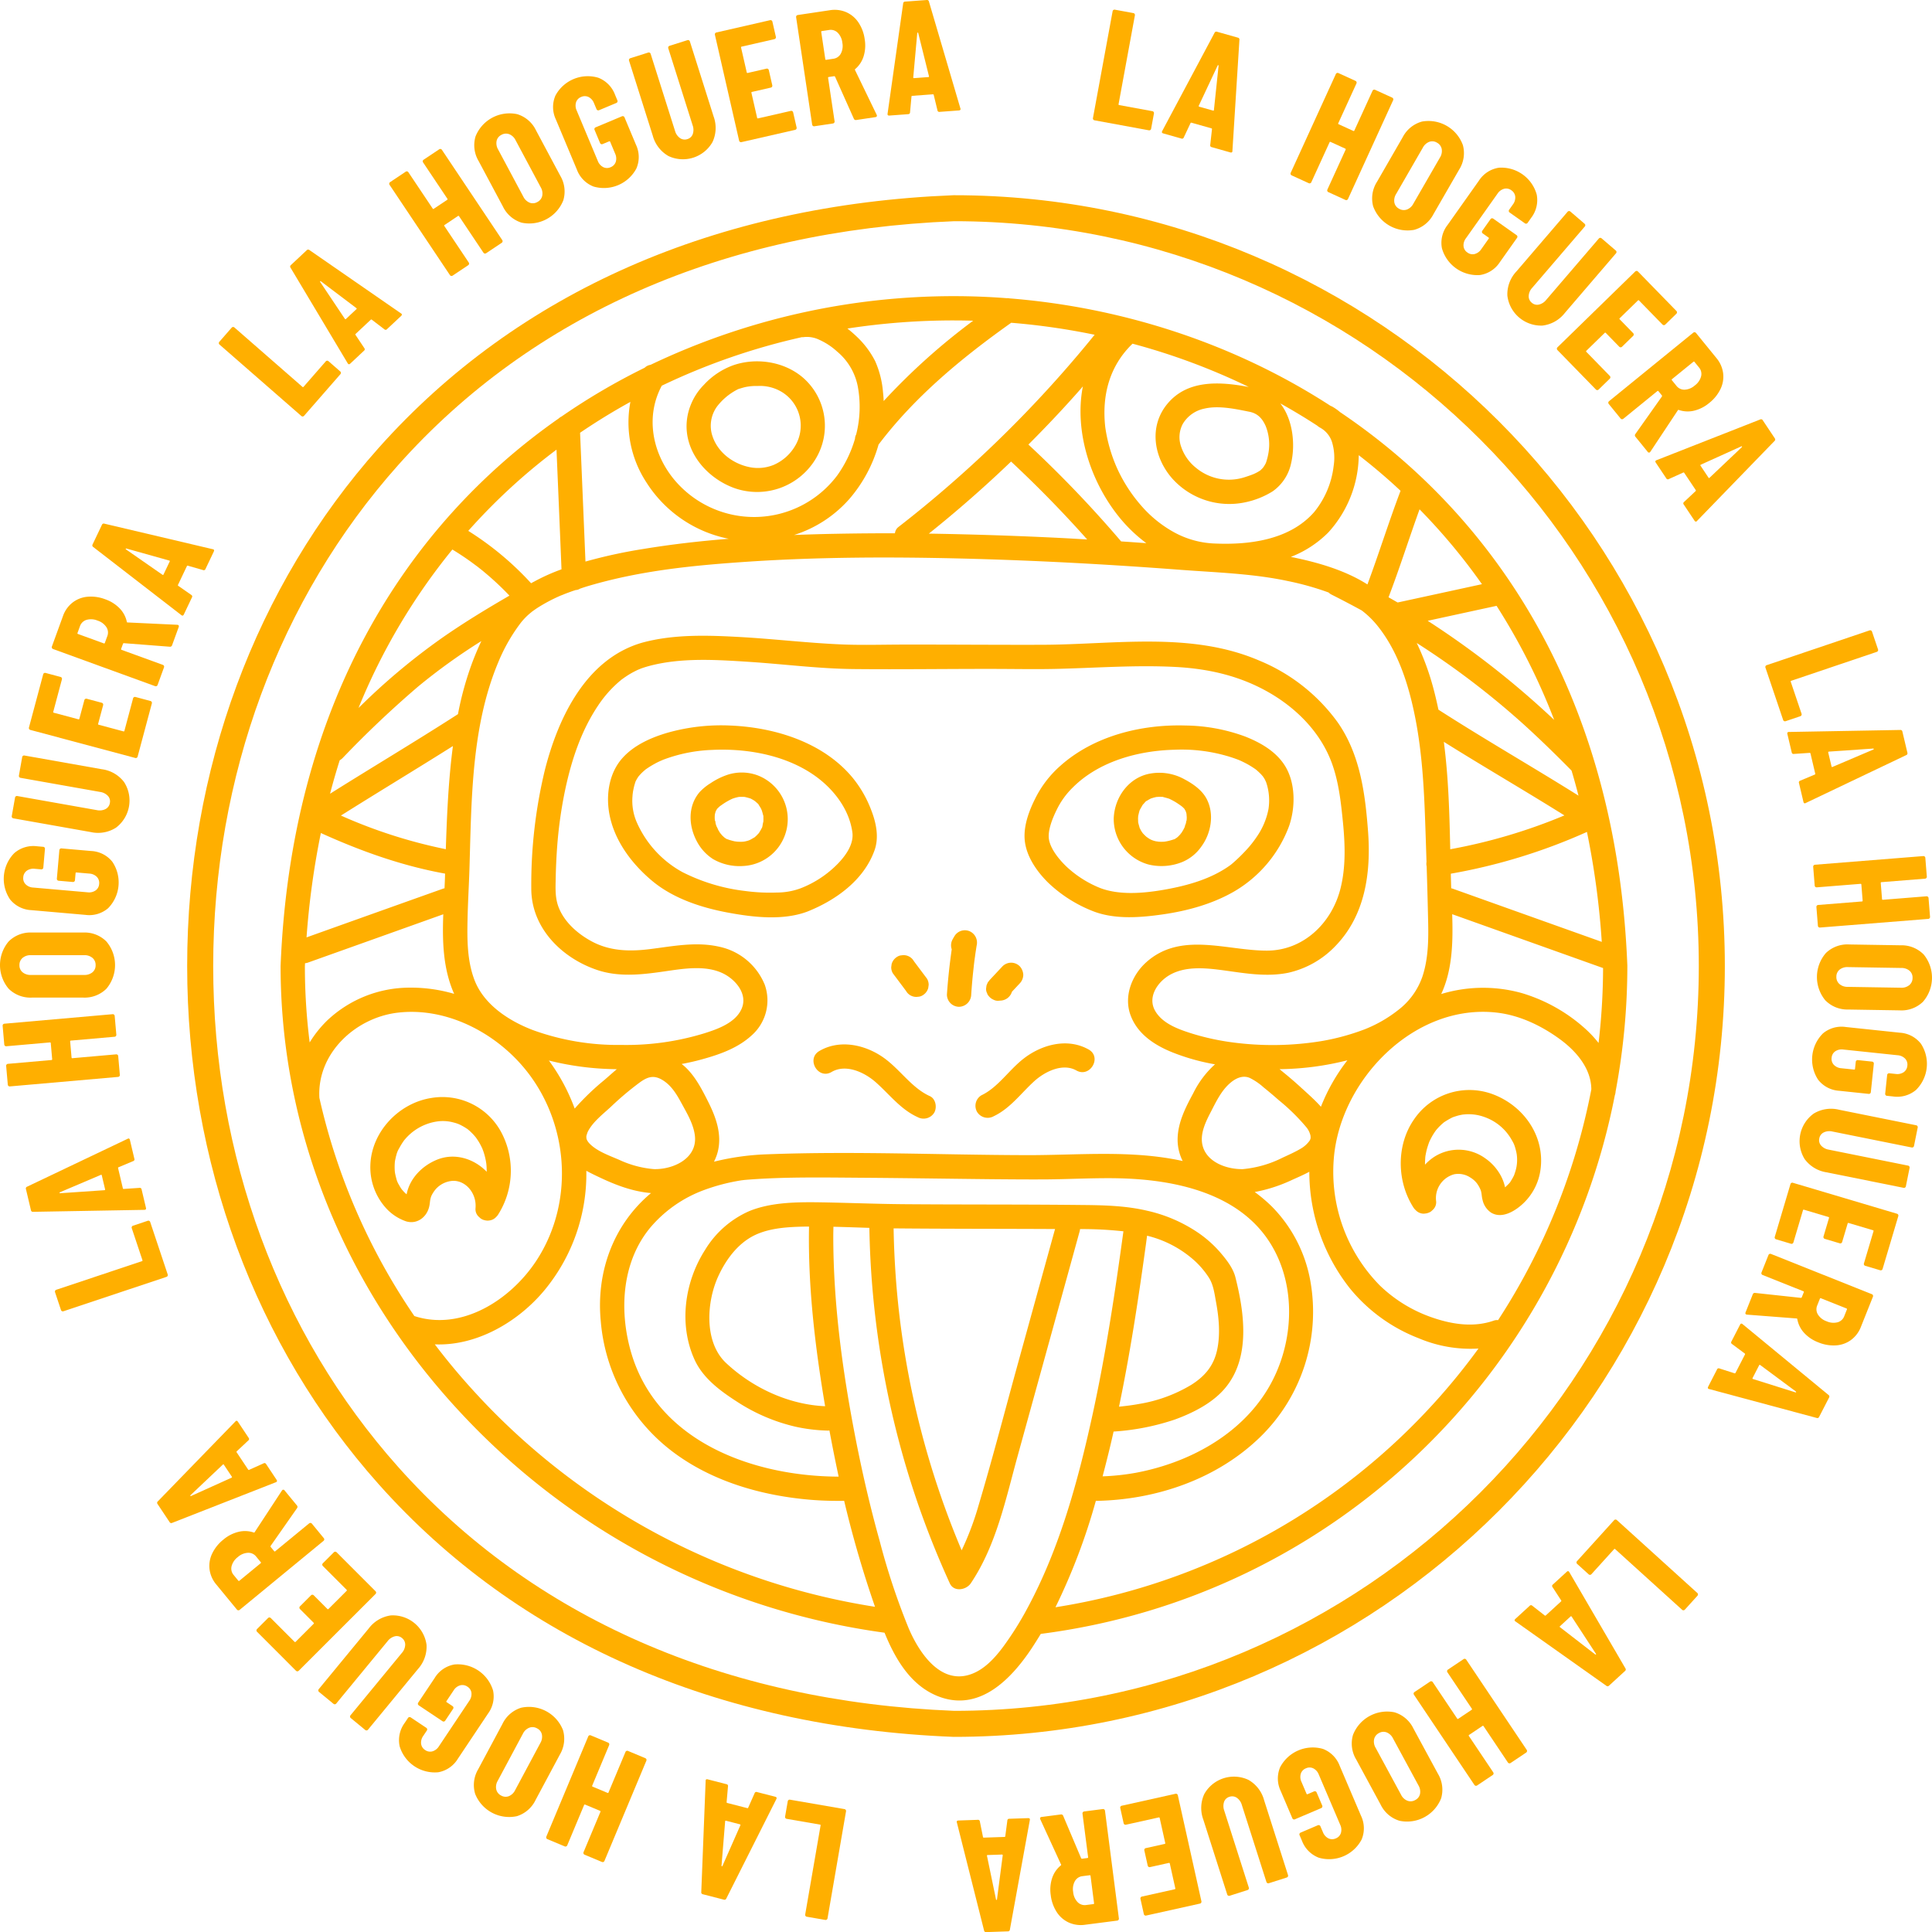 <svg xmlns="http://www.w3.org/2000/svg" width="579.817" height="579.849" viewBox="0 0 579.817 579.849">
  <g transform="translate(-161.092 -307.076)">
    <g transform="translate(-1193.717 88.016)">
      <path d="M1519.625,406.207v.017a.98.98,0,0,1,.115.306A.568.568,0,0,0,1519.625,406.207Z" transform="translate(49.705 58.815)" fill="#ffaf00"/>
      <path d="M1534.623,397.322a13.754,13.754,0,0,0-9.415.058,21.109,21.109,0,0,0-4.533,2.317,15.726,15.726,0,0,0-3.338,2.711c-3.615,4.256-3.323,10.188-.743,14.91a14.022,14.022,0,0,0,4.8,5.189,15.875,15.875,0,0,0,8.949,2.07,14.076,14.076,0,0,0,4.285-27.255Zm1.866,13.759a.827.827,0,0,1-.015.189,9.839,9.839,0,0,0-.248,1.239c-.029.117-.073.335-.131.525-.029.029-.044.087-.087.146a17.071,17.071,0,0,1-.918,1.574.2.2,0,0,1-.058.044c-.2.219-.394.437-.612.641-.146.146-.291.277-.437.408a.65.65,0,0,0-.1.1,1.364,1.364,0,0,0-.146.073c-.408.233-.787.466-1.2.685-.131.058-.452.2-.525.219a8.787,8.787,0,0,1-1.064.277,2.816,2.816,0,0,1-.393.058,5.647,5.647,0,0,1-.7.044c-.452.015-.9-.015-1.355-.044-.16-.029-.5-.073-.568-.073-.262-.058-.525-.117-.787-.189s-.525-.146-.787-.219c-.2-.073-.408-.131-.612-.219a.443.443,0,0,0-.16-.044c-.015,0-.029-.015-.044-.015h-.015a.014.014,0,0,1-.015-.015h-.014l-.015-.015a.02.02,0,0,0-.029,0,5.2,5.2,0,0,1-.467-.306c-.087-.058-.175-.131-.262-.189-.277-.262-.554-.51-.8-.787a2.7,2.7,0,0,0-.321-.394l-.131-.175c-.2-.321-.408-.641-.583-.977a7.359,7.359,0,0,0-.467-.977c0-.015-.015-.029-.015-.044-.087-.219-.146-.452-.219-.67s-.087-.656-.16-.991c0,.146-.1.189-.116-.19v-.131a4.382,4.382,0,0,1-.029-.437c-.014-.35.015-.685.029-1.035.058-.219.087-.437.16-.641.029-.146.088-.277.131-.423.029-.044.044-.087.088-.16.073-.146.175-.277.262-.423a.109.109,0,0,1-.058.029c0-.029.044-.087.116-.131a.3.3,0,0,0,.058-.087c.262-.248.7-.641.758-.7a.615.615,0,0,1,.1-.073c.277-.189.539-.379.816-.568a18.636,18.636,0,0,1,1.72-1.049c.292-.16.583-.306.889-.452l.146-.073a11.968,11.968,0,0,1,1.6-.481c.087-.029.291-.058.408-.087.248-.015.481-.029.729-.029s.525,0,.787.015a2.3,2.3,0,0,0,.277.015c.015.015.029.015.058.015.539.131,1.064.262,1.589.437a.11.11,0,0,1,.073.015c.014.015.014.015.044.015.219.131.452.248.685.379.2.117.408.262.612.393.087.073.175.16.277.233.2.2.568.481.816.772a.439.439,0,0,0,.073.189c.175.277.364.539.525.831.117.219.219.437.321.656.014.015.014.029.014.058a14.64,14.64,0,0,1,.408,1.428c.015.073.029.16.044.233s.029.16.029.19a3.164,3.164,0,0,0-.044-.423c.1.058.058.875.073,1.006C1536.5,410.541,1536.5,410.8,1536.488,411.081Z" transform="translate(47.424 54.383)" fill="#ffaf00"/>
      <path d="M1520.153,403.981c-.018.031-.031.051-.054.093l-.033.054a1.107,1.107,0,0,0,.127-.188Z" transform="translate(49.907 57.777)" fill="#ffaf00"/>
      <path d="M1576.622,412.229a34.656,34.656,0,0,0-5.7-9.853c-8.8-10.494-23.189-14.939-36.467-15.508a59.167,59.167,0,0,0-18.773,2.1c-4.912,1.414-10.071,3.658-13.584,7.506-3.717,4.037-4.912,9.824-4.314,15.187.977,8.687,6.5,16.309,13.074,21.8,6.457,5.393,15.042,8.147,23.2,9.62,7.418,1.355,16.178,2.332,23.422-.394,8.526-3.4,16.951-9.415,20.143-18.394C1579.027,420.362,1578.094,416,1576.622,412.229Zm-9.838,15.916a31.582,31.582,0,0,1-11.237,7.521,20.5,20.5,0,0,1-7.215,1.312,55.306,55.306,0,0,1-9.459-.452,55.931,55.931,0,0,1-18.919-5.684,31.488,31.488,0,0,1-13.671-14.9,16.139,16.139,0,0,1-1.3-7.885c.014-.233.029-.452.058-.685.015-.087.088-.656.088-.685.116-.583.233-1.166.379-1.749.116-.437.262-.86.394-1.3.116-.2.219-.423.335-.627.189-.335.408-.656.627-.977a.155.155,0,0,0,.058-.044c.131-.16.277-.321.408-.466a13.025,13.025,0,0,1,1.02-.991c.131-.117.262-.233.408-.35.087-.073.146-.131.189-.175a.649.649,0,0,0,.146-.087,26.713,26.713,0,0,1,2.463-1.53c.437-.248.9-.481,1.355-.7.219-.1.423-.189.641-.292a5.357,5.357,0,0,0,.539-.233,46.092,46.092,0,0,1,14.75-2.988c11.193-.554,23.364,1.866,32.036,8.614,5.043,3.935,9.24,9.634,10.1,16.178C1571.4,422.3,1569.233,425.565,1566.784,428.145Z" transform="translate(39.647 49.941)" fill="#ffaf00"/>
      <path d="M1616.71,406.574a1.065,1.065,0,0,1,.111-.35v-.017A.532.532,0,0,0,1616.71,406.574Z" transform="translate(94.12 58.815)" fill="#ffaf00"/>
      <path d="M1616.33,407.882l0-.009a.484.484,0,0,1,.022-.12A.3.3,0,0,0,1616.33,407.882Z" transform="translate(93.947 59.522)" fill="#ffaf00"/>
      <path d="M1616.3,403.995l-.06-.06a1.208,1.208,0,0,0,.149.207C1616.363,404.094,1616.334,404.044,1616.3,403.995Z" transform="translate(93.909 57.775)" fill="#ffaf00"/>
      <path d="M1615.474,409.34l.039-.041c.019-.02.022-.034.038-.052.038-.051.063-.1.1-.147C1615.708,408.976,1615.614,409.007,1615.474,409.34Z" transform="translate(93.556 60.108)" fill="#ffaf00"/>
      <path d="M1616.779,405.361c0-.041,0-.077,0-.117a1.558,1.558,0,0,0-.018-.16C1616.718,405.422,1616.762,405.488,1616.779,405.361Z" transform="translate(94.136 58.301)" fill="#ffaf00"/>
      <path d="M1629.565,404.25c-1.4-2.551-4.023-4.358-6.53-5.7A15.555,15.555,0,0,0,1612.8,396.8c-6.486,1.093-10.8,7.113-11.033,13.453a14.165,14.165,0,0,0,10.6,13.89,16.63,16.63,0,0,0,9.853-.743,13.11,13.11,0,0,0,5.9-4.766C1631.066,414.6,1632.013,408.739,1629.565,404.25Zm-5.9,6.355a.051.051,0,0,1-.015.029v.117c-.015.335-.088.335-.1.233-.044.262-.073.554-.117.729-.029.117-.321.831-.408,1.151.073-.189.248-.423.073-.058-.029.058-.073.117-.1.189-.1.219-.2.423-.321.627-.175.335-.379.656-.583.977-.044.058-.1.131-.16.2a1.433,1.433,0,0,1-.1.146c-.015.015-.029.044-.044.058a.309.309,0,0,0-.058.087.088.088,0,0,1,.015-.058,9.959,9.959,0,0,1-.772.8c-.044.044-.146.117-.233.189a1.533,1.533,0,0,1-.16.117c-.117.073-.292.2-.452.292a.863.863,0,0,1-.394.16c.131-.044.262-.1.394-.16l-.612.219c-.248.087-.51.16-.772.233a13.879,13.879,0,0,1-1.545.335c-.116.015-.277.029-.35.044-.379.015-.758.029-1.137.015a2.926,2.926,0,0,1-.365-.015c-.131-.015-.262-.015-.379-.029h.1c-.015,0-.029-.015-.058-.015-.146-.029-.481-.058-.539-.073a8.443,8.443,0,0,1-.918-.248c-.146-.044-.437-.175-.525-.2-.219-.117-.437-.219-.641-.35-.1-.058-.671-.466-.743-.5a12.9,12.9,0,0,1-1.108-1.079l-.044-.044c-.19-.262-.379-.539-.554-.831-.131-.248-.248-.5-.379-.743l-.029-.029a.361.361,0,0,0-.015-.117c-.146-.525-.306-1.049-.422-1.574v-.117c0-.35-.029-.714-.029-1.064.015-.248.029-.5.044-.729a.053.053,0,0,0,.015-.044c.087-.393.175-.8.292-1.2.015-.058.058-.248.116-.423a.47.47,0,0,0,.044-.087c.248-.5.525-.947.787-1.4a.489.489,0,0,0,.087-.175c.117-.131.262-.262.35-.364.189-.2.641-.816.9-.845-.1.087-.219.16-.335.248.131-.1.277-.189.423-.291s.277-.175.423-.262c.233-.131.466-.248.685-.379.029,0,.029-.015.044-.015.058-.015.1-.029.2-.058a12.693,12.693,0,0,1,1.458-.393h.044c.248,0,.5-.044.743-.044.335-.015.656.015.991.015h.1l.058.029c.67.2,1.341.335,2,.583.029.015.044.029.073.044.306.146.6.292.889.452.5.262.976.554,1.443.86l.831.568c0,.015.189.131.335.248.117.087.292.233.306.248.043.029.277.262.466.452a.2.2,0,0,1,.044.058l.015.015a.661.661,0,0,1,.131.16.053.053,0,0,1-.044-.015c.087.131.175.277.248.408a.443.443,0,0,1,.058.117c.043.1.1.233.1.248a5.26,5.26,0,0,1,.175.641l.015.015v.029c0,.058.014.117.014.16v.117c.015.321.058.656.044.933C1623.677,410.327,1623.662,410.459,1623.662,410.6Z" transform="translate(87.286 54.407)" fill="#ffaf00"/>
      <path d="M1661.681,399.136c-2.682-4.445-7.4-7.142-12.1-8.993a53.415,53.415,0,0,0-17.869-3.294c-13.263-.393-27.459,3.1-37.545,12.083a32.023,32.023,0,0,0-7.04,8.832c-2.1,3.964-4.081,8.832-3.673,13.424.437,4.941,3.673,9.532,7.113,12.9a41.187,41.187,0,0,0,13.686,8.6c6.4,2.4,13.934,1.807,20.551.86,7.506-1.064,15.187-3.177,21.76-7.04a38.049,38.049,0,0,0,16.222-19.458C1664.712,411.525,1664.771,404.281,1661.681,399.136Zm-5.057,12.739a21.889,21.889,0,0,1-3.527,8.366,32.607,32.607,0,0,1-3.644,4.5c-.845.889-1.72,1.764-2.638,2.594-.6.554-1.239,1.108-1.545,1.341-5.772,4.227-13.015,6.238-20.011,7.462-6.325,1.108-13.394,1.647-19.064-.481a32.439,32.439,0,0,1-10.071-6.34c-2.274-2.143-4.839-5.276-5.378-8.206-.466-2.609.977-6.253,2.245-8.832a23.768,23.768,0,0,1,4.883-6.821c7.841-7.856,19.676-11.092,30.622-11.339a48.654,48.654,0,0,1,15.625,1.866c1.2.335,2.361.743,3.527,1.181.1.044.219.1.335.146s.5.219.554.248c.554.262,1.108.539,1.647.831a26.684,26.684,0,0,1,2.463,1.53.309.309,0,0,1,.1.073c.014.015.014.015.029.015.146.117.277.233.408.35.394.335.772.7,1.137,1.064.175.189.335.379.5.568a.156.156,0,0,0,.058.044c.219.321.438.641.627.977.087.146.277.6.364.758.131.379.262.772.365,1.166A17.062,17.062,0,0,1,1656.623,411.875Z" transform="translate(78.883 49.945)" fill="#ffaf00"/>
      <path d="M1574.861,468.024c-5.32-2.4-8.738-7.745-13.529-11.288-5.547-4.1-13.412-5.912-19.634-2.25-4.04,2.377-.377,8.679,3.677,6.293,4.246-2.5,9.8.047,13.19,3.021,4.12,3.615,7.5,8.2,12.618,10.517a3.755,3.755,0,0,0,4.985-1.307C1577.082,471.449,1576.662,468.838,1574.861,468.024Z" transform="translate(59.001 79.997)" fill="#ffaf00"/>
      <path d="M1641.119,277.65h-.16c-71.111,2.813-130.738,29-172.422,75.732-37.108,41.6-57.556,96.851-57.556,155.588s20.434,113.991,57.542,155.6c41.67,46.727,101.311,72.919,172.437,75.746h.16c127.56,0,231.334-103.774,231.334-231.334S1768.679,277.65,1641.119,277.65Zm.073,454.856c-68.925-2.755-126.627-28.042-166.84-73.137-35.84-40.169-55.574-93.586-55.56-150.4s19.735-110.231,55.574-150.4c40.227-45.1,97.915-70.368,166.825-73.123,123.217.044,223.449,100.305,223.449,223.537S1764.409,732.477,1641.192,732.506Z" fill="#ffaf00"/>
      <path d="M1549.111,317.066c-5.611-5.1-14.269-6.515-21.411-3.994a22.284,22.284,0,0,0-8.716,5.859,17.91,17.91,0,0,0-3.906,5.976,17.243,17.243,0,0,0-1.268,6.573c.087,8.556,6.69,15.668,14.415,18.437a20.517,20.517,0,0,0,24.457-9.007A19.163,19.163,0,0,0,1549.111,317.066Zm-2.725,20.172a13.835,13.835,0,0,1-6.442,5.7,12.487,12.487,0,0,1-7.142.685c-5.291-1.035-10.159-4.81-11.485-10.261a9.851,9.851,0,0,1,1.705-8.045,18.284,18.284,0,0,1,5.786-4.868,4.073,4.073,0,0,1,1.181-.466c.481-.16.962-.291,1.458-.408a15.959,15.959,0,0,1,3.731-.321,12.574,12.574,0,0,1,7.4,1.909A11.826,11.826,0,0,1,1546.385,337.238Z" transform="translate(47.044 15.648)" fill="#ffaf00"/>
      <path d="M1488.244,474.393a20.037,20.037,0,0,0-21.207-10.785c-9.823,1.516-18.073,10.217-18.335,20.259a18.284,18.284,0,0,0,4.562,12.651,14.528,14.528,0,0,0,6.107,4.1c3.134.991,6.019-1.006,6.894-4.023.423-1.443.2-2.157.729-3.542a9.017,9.017,0,0,1,1.443-2.2,7.5,7.5,0,0,1,5.131-2.376c3.92-.015,6.879,3.789,6.719,7.754a1.755,1.755,0,0,1-.015.277,1.755,1.755,0,0,1-.015.277,3.061,3.061,0,0,0,1.137,2.609,3.062,3.062,0,0,0,1.763.933.276.276,0,0,0,.117.029,1.556,1.556,0,0,0,.365.044,1.6,1.6,0,0,0,.262.029c.073,0,.131-.015.2-.015.029,0,.044-.015.073-.015a3.3,3.3,0,0,0,2.3-1.093,3.728,3.728,0,0,0,.568-.685A24.641,24.641,0,0,0,1488.244,474.393ZM1468.8,482.1c-4.387,1.749-8.162,5.466-9.168,10.2a1.175,1.175,0,0,0-.044.219,6.376,6.376,0,0,1-1.05-1.02c-.131-.131-.248-.277-.364-.408l-.058-.058a.194.194,0,0,0-.044-.073,11.209,11.209,0,0,1-.772-1.253,6.236,6.236,0,0,1-.831-2.011c-.1-.364-.19-.714-.262-1.079-.044-.189-.087-.379-.117-.568-.014-.1-.044-.379-.058-.5a17.492,17.492,0,0,1,.015-2.623,4.263,4.263,0,0,1,.058-.452c.015-.1.044-.248.044-.248.117-.5.2-.977.35-1.458a7.016,7.016,0,0,1,.86-2.07,19.919,19.919,0,0,1,1.458-2.347,15.6,15.6,0,0,1,9.9-5.684,12.046,12.046,0,0,1,4.854.277c.394.1.772.2,1.151.335.2.073.393.146.583.219a16.725,16.725,0,0,1,2.289,1.283.347.347,0,0,0,.16.087.7.7,0,0,1,.1.073c.015.029.015.029.029.029l.015.015h.015v.015c.015.015.029.015.044.029l.015.015h.015c.014.015.029.044.058.058.292.248.583.5.86.772s.554.539.8.816c.117.117.51.6.583.67a18.2,18.2,0,0,1,1.428,2.245c.219.408.408.8.6,1.21v.015l.029.058c.087.262.189.525.291.787a20.882,20.882,0,0,1,.7,2.653c.044.175.131.831.16.918.044.452.088.918.1,1.37s.029.8.029,1.151C1479.907,481.9,1474.15,479.976,1468.8,482.1Z" transform="translate(17.255 84.962)" fill="#ffaf00"/>
      <path d="M1525.078,480.509c.755-.07.347-.041,0,0Z" transform="translate(52.2 92.789)" fill="#ffaf00"/>
      <path d="M1607.261,454.129c-6.3-3.55-13.937-1.548-19.4,2.644-4.548,3.491-7.77,8.717-12.777,11.094a3.676,3.676,0,0,0-1.307,4.986,3.724,3.724,0,0,0,4.985,1.307c4.964-2.357,8.174-6.875,12.137-10.485,3.253-2.963,8.592-5.559,12.683-3.253S1611.353,456.435,1607.261,454.129Z" transform="translate(74.265 79.901)" fill="#ffaf00"/>
      <path d="M1688.316,463.1a20.078,20.078,0,0,0-23.437,7.579c-5.407,7.739-5.232,18.685-.175,26.526a4.067,4.067,0,0,0,.612.714,3.344,3.344,0,0,0,2.536,1.093,2.21,2.21,0,0,0,.306-.044,1.8,1.8,0,0,0,.292-.029.752.752,0,0,1,.16-.029,4.38,4.38,0,0,0,1.079-.394,3.407,3.407,0,0,0,.67-.539,3.1,3.1,0,0,0,1.137-2.609,7.41,7.41,0,0,1,5.393-8.177,6.5,6.5,0,0,1,4.912,1.006,7.115,7.115,0,0,1,1.924,1.705,9.152,9.152,0,0,1,1.166,2.128c.35,1.181.2,1.661.554,2.959a6.154,6.154,0,0,0,2.551,3.717c2.536,1.53,5.466.364,7.681-1.181a17.081,17.081,0,0,0,7.069-11.31C1704.377,475.971,1697.862,466.585,1688.316,463.1Zm6.967,23.174c-.131.423-.262.816-.408,1.21l-.015.015v.015l-.014.015v.015a.054.054,0,0,0-.014.044l-.015.015c0,.015-.015.029-.015.044-.087.16-.175.335-.262.5-.2.379-.423.743-.656,1.108a2.566,2.566,0,0,1-.539.714c-.292.306-.6.612-.918.9l-.2.2c-.015.015-.044.015-.058.029v-.015a13.191,13.191,0,0,0-1.326-3.571,15.113,15.113,0,0,0-4.679-5.16,13.632,13.632,0,0,0-15.071-.51,14.856,14.856,0,0,0-2.944,2.463c-.015-.772.044-1.545.088-2.3,0-.015.014-.117.029-.2a3.644,3.644,0,0,1,.058-.379c.088-.452.175-.9.277-1.341.189-.772.437-1.53.7-2.288.014-.044.1-.262.146-.379a.9.9,0,0,1,.073-.16c.219-.452.437-.9.685-1.341a16.63,16.63,0,0,1,1.239-1.924c.015-.015.015-.015.015-.029.116-.146.248-.292.364-.423q.437-.5.918-.962c.306-.306.641-.6.977-.875.073-.073.116-.1.146-.131s.073-.044.16-.1a24.179,24.179,0,0,1,2.3-1.326c.029-.015.088-.029.146-.058.131-.058.262-.1.394-.146.394-.131.772-.248,1.152-.364.408-.1.8-.189,1.209-.262a3.2,3.2,0,0,1,.365-.058c.175-.015.627-.058.627-.058a13.816,13.816,0,0,1,5.553.729,15.162,15.162,0,0,1,8.541,7.2,7.916,7.916,0,0,1,.889,2.055c.131.423.233.845.335,1.268.044.19.073.364.1.554.029.117.029.131.044.117a1.66,1.66,0,0,0,.015.219A11.8,11.8,0,0,1,1695.283,486.276Z" transform="translate(114.323 84.288)" fill="#ffaf00"/>
      <path d="M1748.2,333.25a15.07,15.07,0,0,0-2.434-1.705c-.146-.073-.277-.117-.423-.175-29.369-19.049-63.051-29.616-96.341-32.269a3.3,3.3,0,0,0-.845-.058q-7.958-.612-15.843-.612h-.015a211.264,211.264,0,0,0-91.05,20.609,3.171,3.171,0,0,0-1.764.875,194.073,194.073,0,0,0-24.967,14.648,3.234,3.234,0,0,0-.831.568c-46.1,32.24-80.381,86.269-83.471,164.348,0,49.234,19.282,96.938,54.306,134.338a213.008,213.008,0,0,0,126.948,65.733c3.338,8.206,8.22,16.47,17.038,19.428,11.849,3.964,21.046-5.67,27.022-14.6.976-1.472,1.909-2.959,2.827-4.475,87.363-11.237,155.879-77.583,172.276-161.622a3.934,3.934,0,0,0,.233-1.137v-.029a203.288,203.288,0,0,0,3.527-37.778C1831.25,419.8,1795.688,365.227,1748.2,333.25Zm78.515,158.969q-22.387-7.98-44.76-15.974a2.231,2.231,0,0,0-.423-.1c-.044-1.458-.088-2.93-.117-4.387a172.132,172.132,0,0,0,40.854-12.534A241.289,241.289,0,0,1,1826.718,492.219Zm-45.474-27.794c-.233-10.771-.525-21.586-1.924-32.24,11.981,7.506,24.209,14.59,36.19,22.081A165.079,165.079,0,0,1,1781.244,464.424Zm38.492-16.091c-13.934-8.73-28.2-16.907-42.034-25.8-.5-2.346-1.035-4.679-1.676-7a77.608,77.608,0,0,0-4.839-13.015,244.558,244.558,0,0,1,32.283,24.6c4.868,4.431,9.576,9.022,14.181,13.7C1818.4,443.305,1819.081,445.812,1819.736,448.334Zm-7.3-22.737a265.248,265.248,0,0,0-37.953-29.733q10.319-2.252,20.667-4.489A189.71,189.71,0,0,1,1812.434,425.6Zm-21.673-40.723q-12.658,2.755-25.3,5.495c-.918-.525-1.822-1.049-2.74-1.56,3.338-8.716,6.136-17.621,9.313-26.4A180.032,180.032,0,0,1,1790.761,384.874Zm-36.977-38.711q4.941,3.826,9.605,7.987c1.006.889,1.968,1.793,2.944,2.7-3.527,9.284-6.471,18.787-9.94,28.1-6.836-4.343-15.114-6.675-22.985-8.264a32.388,32.388,0,0,0,11.223-7.317A34.918,34.918,0,0,0,1753.784,346.163Zm-27.9-8.672a14.83,14.83,0,0,1,.816,7.914,17.366,17.366,0,0,1-.481,2.128c-.073.262-.146.51-.233.758a1.3,1.3,0,0,1-.073.189.492.492,0,0,0-.044.117,10.826,10.826,0,0,1-.67,1.122,3.736,3.736,0,0,1-.306.379c-.2.2-.423.423-.641.627-.015,0-.015,0-.029.015a.611.611,0,0,0-.058.044c-.219.131-.423.262-.641.394-.379.219-.772.408-1.18.6-.117.044-.787.321-.948.364-.583.219-1.166.408-1.763.6a15.435,15.435,0,0,1-14.735-2.828,13.658,13.658,0,0,1-4.387-6.223,8.494,8.494,0,0,1,.452-6.894,9.813,9.813,0,0,1,6.53-4.62c4.139-.962,8.964.044,13.219.9C1723.265,333.512,1724.78,334.955,1725.888,337.491ZM1685.894,312.7a195.475,195.475,0,0,1,34.878,12.986c-8.5-1.589-18.262-2.3-24.369,5-5.713,6.821-4.168,16.193,1.472,22.547a22.994,22.994,0,0,0,21.76,7.083,25.126,25.126,0,0,0,8.337-3.323,13.739,13.739,0,0,0,5.495-8.322c1.355-5.743.554-13.249-3.236-18.058q5.706,3.17,11.15,6.719a3.606,3.606,0,0,0,.7.51,7.567,7.567,0,0,1,3.673,4.358,16.227,16.227,0,0,1,.5,7.185,26.826,26.826,0,0,1-5.8,13.788c-7.419,8.526-19.735,10-30.389,9.474a27.474,27.474,0,0,1-11.631-3.309,36.018,36.018,0,0,1-10.057-8.177,45.645,45.645,0,0,1-7.142-11.135,46.42,46.42,0,0,1-3.527-12.287C1676.639,328.134,1679.015,319.331,1685.894,312.7Zm-31.249,30.272c5.378-5.378,10.611-10.917,15.639-16.63.233-.262.452-.554.7-.816-2.594,13.409,2.23,28.494,10.917,39.236a44.779,44.779,0,0,0,8.133,7.8c-2.521-.175-5.043-.364-7.564-.525A349.252,349.252,0,0,0,1654.646,342.971Zm17.636,28.48c-2.667-.146-5.349-.321-8.016-.452q-19.742-.984-39.5-1.3,12.812-10.253,24.676-21.629Q1661.4,359.222,1672.281,371.451Zm-22.8-65.034a205.918,205.918,0,0,1,25.04,3.6,359.341,359.341,0,0,1-44.06,45.532q-7.258,6.3-14.852,12.185a2.761,2.761,0,0,0-1.02,1.866q-8.767-.022-17.5.146c-4.256.073-8.512.2-12.768.364a36.9,36.9,0,0,0,16.616-10.844,42.624,42.624,0,0,0,8.73-16.28C1620.613,328.513,1634.765,316.867,1649.486,306.417Zm-17.184-.7h.015c1.924,0,3.848.029,5.757.087a192.75,192.75,0,0,0-26.862,24.107c-.029-.9-.1-1.793-.2-2.682a28.473,28.473,0,0,0-2.361-9.313,26.879,26.879,0,0,0-5.451-7.273,37.557,37.557,0,0,0-2.871-2.492A209.1,209.1,0,0,1,1632.3,305.717Zm-87.683,19.589a196.606,196.606,0,0,1,42.078-14.575,2.363,2.363,0,0,0,.321.015,8.451,8.451,0,0,1,4.854.772,20.155,20.155,0,0,1,5.422,3.585,18.072,18.072,0,0,1,6.165,10.509,33.473,33.473,0,0,1-.5,14.327,2.815,2.815,0,0,0-.35,1.283,36.286,36.286,0,0,1-5.305,10.975,31.208,31.208,0,0,1-49,1.239C1541.719,345.449,1539.664,334.5,1544.619,325.306Zm-9.415,4.853a32.865,32.865,0,0,0,4.81,24.18,37.982,37.982,0,0,0,24.7,16.907c-8.6.685-17.155,1.661-25.652,3.061a152.516,152.516,0,0,0-17.344,3.775l-1.618-38.653Q1527.428,334.445,1535.2,330.16Zm-20.624,58.023.962-.394c.758-.292,1.516-.568,2.288-.845.292-.1.612-.19.918-.306a2.688,2.688,0,0,0,1.341-.423c.772-.262,1.545-.525,2.332-.758,15.887-4.722,31.978-6.267,48.418-7.36,21.075-1.385,42.238-1.443,63.343-.933,22.125.539,44.235,1.734,66.287,3.411,10.64.8,21.571,1.122,32.021,3.352a85.557,85.557,0,0,1,12.243,3.44,3.573,3.573,0,0,0,.9.641c3.046,1.53,6.063,3.119,9.036,4.737a26.844,26.844,0,0,1,4.547,4.372c5.99,7.317,9.139,16.688,11.106,25.812,2.23,10.319,2.944,20.886,3.338,31.424.175,4.606.321,9.241.467,13.861a3.6,3.6,0,0,0,.043,1.37q.241,7.477.408,14.954c.16,6.049.248,12.243-1.662,18.044a21.447,21.447,0,0,1-7.331,10.13,39.862,39.862,0,0,1-10,5.743,68.7,68.7,0,0,1-13.059,3.556,91.208,91.208,0,0,1-26.716.364,73.578,73.578,0,0,1-11.792-2.551c-4.052-1.268-9.051-2.959-11.31-6.865-2.4-4.125.656-8.658,4.314-10.785,4.912-2.842,11.237-2.084,16.6-1.355,6.325.875,12.651,1.968,19.02.67a27.978,27.978,0,0,0,14.138-8.016c8.949-9.2,10.713-21.994,9.809-34.295-.86-11.485-2.376-23.218-9.139-32.867a54.745,54.745,0,0,0-23.495-18.5c-20.434-8.8-43.433-4.824-64.99-4.751-13.948.044-27.911-.087-41.859-.058-5.874,0-11.777.19-17.65-.015-10.494-.394-20.944-1.676-31.424-2.259-9.692-.539-19.909-.875-29.369,1.72-16.776,4.883-25.1,22.416-29.106,38.1a146.413,146.413,0,0,0-4.1,35.607c-.044,11.733,8.978,20.8,19.6,24.442,6.559,2.259,13.38,1.487,20.1.525,5.728-.816,12.636-2.084,18.058.67,3.7,1.895,7.273,6.194,5.349,10.538-1.836,4.168-7.113,6.049-11.135,7.317a79.72,79.72,0,0,1-24.923,3.5,74.525,74.525,0,0,1-26.541-4.445c-7.258-2.769-14.852-7.7-17.636-15.245-2.128-5.757-2.128-11.937-2-17.985.1-5.014.408-10.028.568-15.041.627-20.653.525-42.763,8.658-62.148a52.524,52.524,0,0,1,6.777-11.849,19.548,19.548,0,0,1,2.58-2.682c.233-.189.467-.379.685-.568.044-.029.058-.058.088-.073.51-.364,1.02-.729,1.545-1.079a48.7,48.7,0,0,1,7-3.717c.073-.029.131-.058.175-.073A1.448,1.448,0,0,1,1514.58,388.183Zm183.995,247.4c5.48-2,11.412-4.97,15.2-9.547,7.579-9.138,5.684-22.562,2.988-33.2-.714-2.813-2.813-5.407-4.678-7.579a34.854,34.854,0,0,0-6.442-5.713,44.542,44.542,0,0,0-15.333-6.632c-6.734-1.589-13.584-1.676-20.463-1.734-17.606-.19-35.213-.087-52.834-.233-8.424-.073-16.834-.437-25.244-.568-6.836-.087-14.429.015-20.842,2.623a29.175,29.175,0,0,0-13.292,11.631c-6.165,9.59-7.973,22.329-3.221,32.881,2.536,5.641,7.739,9.459,12.811,12.724a54.68,54.68,0,0,0,17.534,7.491,50.021,50.021,0,0,0,9.649,1.166,2.013,2.013,0,0,0,.525-.044q1.29,6.952,2.769,13.861c-25.652-.087-54.423-10.45-62.264-37.2-3.8-12.986-2.711-27.911,6.252-38.143a38.65,38.65,0,0,1,15.654-10.683,58.7,58.7,0,0,1,10.917-2.857.883.883,0,0,1,.219-.029,1.331,1.331,0,0,0-.233.015c.364-.029.729-.087,1.093-.131.787-.073,1.589-.131,2.376-.19,10.858-.758,21.819-.554,32.692-.481,13.234.087,26.468.306,39.7.437,5.276.044,10.538.087,15.8.058,7.244-.058,14.473-.481,21.717-.335,16.994.364,36.773,4.431,46.1,20.288,7.681,13.059,6.413,30.345-1.312,43.084-8.424,13.875-23.874,22.067-39.469,25a70.088,70.088,0,0,1-10.028,1.079c.481-1.807.948-3.629,1.4-5.451q1.006-3.979,1.895-7.987A71.579,71.579,0,0,0,1698.574,635.579Zm-16.732-3.862c3.265-15.668,5.7-31.511,7.885-47.354.189-1.312.364-2.638.539-3.964a32.959,32.959,0,0,1,13.977,7.258,25.638,25.638,0,0,1,4.591,5.364c1.355,2.143,1.676,4.839,2.128,7.317.86,4.664,1.341,9.736.306,14.415-1.035,4.722-3.673,7.827-7.725,10.392a44.246,44.246,0,0,1-15.668,5.743C1685.88,631.264,1683.854,631.512,1681.843,631.716Zm-19.2-53.315q-5.728,20.747-11.456,41.51c-3.8,13.8-7.389,27.678-11.485,41.393a87.51,87.51,0,0,1-5.087,13.511,259.006,259.006,0,0,1-19.093-74.274q-1.137-11.15-1.326-22.343C1630.349,578.357,1646.5,578.313,1662.647,578.4Zm-69.013,53.17c-10.917-.466-21.746-5.509-29.7-12.957-6.7-6.267-5.874-18.379-2.361-26.031,2.026-4.416,5.029-8.716,9.2-11.368,4.956-3.163,11.485-3.454,17.213-3.556.277,0,.554.015.831,0C1588.461,595.672,1590.632,613.818,1593.635,631.57Zm-71.65-81.037c0-.044.292-1.006.364-1.181,1.414-2.988,4.606-5.422,6.981-7.623a90.915,90.915,0,0,1,8.614-7.273c2.449-1.793,4.285-2.317,6.807-.831,2.784,1.647,4.387,4.416,5.888,7.185,1.618,2.959,3.513,6.151,3.921,9.561.787,6.865-6.5,10.188-12.3,10.042a30.71,30.71,0,0,1-10.377-2.769c-2.857-1.239-6.427-2.478-8.7-4.664l-.233-.233a3.984,3.984,0,0,1-.394-.466,3.06,3.06,0,0,1-.422-.714.758.758,0,0,1-.088-.233c-.015-.073-.029-.146-.044-.2v-.248A1.554,1.554,0,0,1,1521.984,550.534Zm-3.5-8.293a57.82,57.82,0,0,0-7.74-14.415,86.936,86.936,0,0,0,19.91,2.594h.481c-1.312,1.108-2.565,2.245-3.775,3.279A75.483,75.483,0,0,0,1518.486,542.24Zm56.944-37.4a18.987,18.987,0,0,0-13.671-11.194c-6.923-1.545-13.788-.117-20.7.743-6.107.758-12.024.627-17.534-2.361-4.212-2.288-8.25-5.83-9.94-10.421-.962-2.653-.86-5.291-.8-8.075.058-3.265.2-6.544.438-9.794a129.773,129.773,0,0,1,2.361-16.922c1.909-9.036,4.781-17.84,9.926-25.521a34.97,34.97,0,0,1,6.7-7.506c.088-.073.189-.146.277-.233a.212.212,0,0,0,.044-.029.259.259,0,0,1,.1-.073c.014-.029.044-.044.058-.058a.84.84,0,0,0,.1-.058c.306-.219.612-.452.933-.656q.984-.678,2.055-1.268c.583-.321,1.18-.612,1.793-.9.16-.058.656-.262.743-.306.758-.277,1.516-.51,2.288-.729,9.707-2.653,20.434-1.938,30.491-1.283,10.377.685,20.755,2.041,31.176,2.143,14.152.146,28.334-.073,42.486-.044,6.4.015,12.811.146,19.21-.029,11.529-.306,23.073-1.151,34.616-.568,10.275.525,19.909,2.74,28.829,8,8.177,4.839,15.114,12,18.379,21.046,2.041,5.67,2.682,11.762,3.28,17.723.641,6.632.875,13.482-.816,19.982-2.667,10.232-11.135,18.379-22.008,18.394-12.185.015-25.871-5.83-36.248,3.513-4.329,3.906-6.777,10.217-4.678,15.887,2.055,5.568,7.054,8.876,12.316,11.033a63.94,63.94,0,0,0,13.016,3.687,28.739,28.739,0,0,0-6.53,8.687c-2.259,4.168-4.533,8.614-4.679,13.453a14.224,14.224,0,0,0,1.516,6.879c-15.333-3.381-31.19-1.72-46.771-1.764-25.87-.058-51.8-1.239-77.67-.262a76.584,76.584,0,0,0-16.222,2.23,14.256,14.256,0,0,0,1.181-3.177c1.2-5.116-.568-10.086-2.828-14.619-1.924-3.833-4.023-8-7.273-10.888-.248-.219-.525-.423-.787-.641a70.672,70.672,0,0,0,7-1.647c4.985-1.414,10.013-3.308,13.9-6.836A14.027,14.027,0,0,0,1575.43,504.841Zm143.636,55.574c-4.955.117-11.456-2.186-12.287-7.827-.466-3.25,1.181-6.573,2.638-9.372,1.516-2.93,3.017-6.107,5.48-8.366,1.778-1.632,3.95-2.726,6.15-1.822a18.408,18.408,0,0,1,4.212,2.871c1.545,1.239,3.061,2.521,4.547,3.833a60.241,60.241,0,0,1,8.25,8.1,5.965,5.965,0,0,1,1.268,2.609v.015c0,.058.029.568.029.583a1.978,1.978,0,0,1-.35.9,8.421,8.421,0,0,1-2.638,2.347c-1.72,1.02-3.615,1.851-5.436,2.7A33.179,33.179,0,0,1,1719.067,560.415Zm17.854-24.063q-2.667-2.47-5.48-4.766c-.467-.379-.933-.772-1.414-1.166a86.312,86.312,0,0,0,20.361-2.667,56.383,56.383,0,0,0-7.944,13.948C1740.725,539.763,1738.714,538.014,1736.921,536.352ZM1501.244,354.136q5.685-5.072,11.777-9.634.765,17.949,1.5,35.913a58.756,58.756,0,0,0-8.352,3.76c-.029.015-.073.015-.1.044-.189.1-.364.2-.554.306a.2.2,0,0,1-.058.044c-.015,0-.029.015-.058.029a91.233,91.233,0,0,0-18.86-15.726A182.206,182.206,0,0,1,1501.244,354.136Zm-19.472,20.332c1.705,1.049,3.4,2.143,5.029,3.308.831.583,1.647,1.2,2.463,1.807.073.044.1.073.146.1l.058.058c.219.175.437.35.67.525q.59.459,1.181.962a87.048,87.048,0,0,1,7.579,7.083c-6.748,3.906-13.424,7.958-19.822,12.4a195.135,195.135,0,0,0-21.673,17.65c-1.283,1.2-2.536,2.434-3.8,3.658A186.172,186.172,0,0,1,1481.771,374.468Zm-33.814,63.255a4.352,4.352,0,0,0,.86-.656,311.346,311.346,0,0,1,22.635-21.44,178.347,178.347,0,0,1,19.02-13.686c-.991,2.07-1.865,4.183-2.667,6.267a95.683,95.683,0,0,0-4.358,15.668c-12.68,8.162-25.637,15.872-38.39,23.888Q1446.391,442.671,1447.958,437.723Zm33.974-4.27c-.277,2.186-.539,4.372-.743,6.559-.787,8.1-1.122,16.251-1.385,24.4a151.584,151.584,0,0,1-31.482-10.1C1459.487,447.284,1470.782,440.478,1481.932,433.453Zm-39.629,26.1c12,5.436,24.3,9.838,37.283,12.185-.015.321-.029.641-.029.962-.043,1.151-.087,2.288-.146,3.454a1.369,1.369,0,0,0-.408.087q-20.507,7.3-41,14.633A244.181,244.181,0,0,1,1442.3,459.556Zm-4.8,40.067c.015-.335.029-.67.044-.991a3.73,3.73,0,0,0,.8-.16q20.354-7.258,40.693-14.531c-.306,8.118-.073,16.28,3.192,23.728.029.058.058.1.087.16a45.89,45.89,0,0,0-13.613-1.866,36,36,0,0,0-24.457,9.809,33.778,33.778,0,0,0-5.305,6.632A182.651,182.651,0,0,1,1437.507,499.623ZM1441.851,539v-.117c-.67-13.307,10.917-23.947,23.553-25.419,13.438-1.574,26.979,4.839,36.059,14.517,15.158,16.135,17.636,41.568,5.422,60.049-7.666,11.6-22.329,21.119-36.525,16.484A189.861,189.861,0,0,1,1441.851,539Zm48,89.826a197.514,197.514,0,0,1-13.351-15.814c12.622.525,25.127-6.792,33.042-16.411a54.761,54.761,0,0,0,12.432-35.68c1.283.7,2.609,1.341,3.891,1.938,4.956,2.361,10.028,4.285,15.522,4.751-11.325,9.459-16.5,23.728-15.085,38.434a54.787,54.787,0,0,0,21.527,39.148c11.937,9.036,26.978,13.292,41.728,14.488,3.265.262,6.53.335,9.794.292a325.264,325.264,0,0,0,9.255,31.8A205.891,205.891,0,0,1,1489.846,628.83ZM1654.4,692.086a95.187,95.187,0,0,1-7.331,11.689c-2.755,3.7-6.311,7.55-10.99,8.614-8.541,1.938-14.473-7.419-17.344-14.109a207.033,207.033,0,0,1-8.716-26.22c-2.842-10.159-5.218-20.449-7.244-30.812-3.892-19.982-6.7-40.416-6.69-60.821,0-.9.029-1.807.044-2.711,3.6.087,7.2.219,10.785.335a268.428,268.428,0,0,0,14.91,83.762q4.088,11.653,9.226,22.912c1.21,2.682,4.912,2.041,6.3,0,7.594-11.281,10.45-25.1,14.007-38.011q5.947-21.535,11.893-43.084,3.389-12.243,6.763-24.515a3.917,3.917,0,0,0,.131-.7,114.153,114.153,0,0,1,13.016.67c-2.551,18.656-5.364,37.3-9.416,55.691C1669.425,654.395,1663.973,674.3,1654.4,692.086Zm8.366-.175a185.434,185.434,0,0,0,12.126-31.963c.131,0,.248.029.379.029,17.752-.364,35.825-6.5,48.753-18.977a52.467,52.467,0,0,0,15.231-47.033,42.317,42.317,0,0,0-11.529-22.3,44.675,44.675,0,0,0-5.159-4.372,46.048,46.048,0,0,0,11.164-3.615c1.705-.772,3.513-1.545,5.218-2.463a56.465,56.465,0,0,0,12.229,35.053,49.724,49.724,0,0,0,20.638,14.925,39.935,39.935,0,0,0,17.9,3.075A194.283,194.283,0,0,1,1662.764,691.911ZM1795.6,605.744a2.822,2.822,0,0,0-1.253.131c-5.976,2.113-12.4,1.166-18.292-.845a42.488,42.488,0,0,1-15.931-9.678,48.622,48.622,0,0,1-13.846-37.837c1.764-23.8,24.3-47.077,49.191-44.031,6.777.831,13.219,3.95,18.685,7.943,4.926,3.6,9.4,8.832,9.43,15.071A194.183,194.183,0,0,1,1795.6,605.744Zm30.156-83.179a33.545,33.545,0,0,0-3.921-4.212,49.555,49.555,0,0,0-19.152-10.771,43.2,43.2,0,0,0-24.151.292c3.411-7.331,3.556-15.756,3.294-23.961q22.649,8.089,45.284,16.164A197.366,197.366,0,0,1,1825.756,522.564Z" transform="translate(8.802 9.507)" fill="#ffaf00"/>
      <path d="M1574.228,429.29a3.638,3.638,0,0,0-4.547,1.487c-.189.306-.364.612-.539.933a3.662,3.662,0,0,0-.277,3c-.641,4.518-1.137,9.051-1.443,13.613a3.673,3.673,0,0,0,3.644,3.644,3.733,3.733,0,0,0,3.644-3.644c.175-2.58.393-5.16.685-7.725.117-1.122.248-2.259.408-3.381.015-.058.015-.117.029-.175V437c0-.015.015-.044.015-.058.015-.117.029-.233.029-.292l.131-.918c.116-.714.219-1.428.335-2.143A3.725,3.725,0,0,0,1574.228,429.29Z" transform="translate(71.569 69.244)" fill="#ffaf00"/>
      <path d="M1576.266,445.672a3.642,3.642,0,0,0,1.458,1.122,2.754,2.754,0,0,0,1.405.313l.63-.051a3.739,3.739,0,0,0,3.485-2.66l2.336-2.5a3.8,3.8,0,0,0,1.068-2.575,4.058,4.058,0,0,0-1.068-2.577,3.666,3.666,0,0,0-2.575-1.067,3.707,3.707,0,0,0-2.577,1.067q-1.937,2.07-3.875,4.139c-.191.246-.38.491-.57.737l-.367.87c-.044.324-.088.646-.13.969a2.736,2.736,0,0,0,.313,1.4A1.813,1.813,0,0,0,1576.266,445.672Z" transform="translate(75.26 72.298)" fill="#ffaf00"/>
      <path d="M1560.4,444.874a3.512,3.512,0,0,0,3.631,1.74,2.708,2.708,0,0,0,1.355-.433,3.675,3.675,0,0,0,1.673-2.178c.044-.322.088-.646.131-.968a3.621,3.621,0,0,0-.5-1.839q-1.974-2.639-3.951-5.276a3.512,3.512,0,0,0-3.631-1.74,2.706,2.706,0,0,0-1.354.433,3.676,3.676,0,0,0-1.675,2.178q-.066.483-.13.969a3.618,3.618,0,0,0,.5,1.838Q1558.427,442.236,1560.4,444.874Z" transform="translate(66.325 71.582)" fill="#ffaf00"/>
    </g>
    <g transform="translate(-1761.052 81.639)">
      <path d="M2160.288,260.51a.552.552,0,0,1-.092-.434l5.9-32.064a.574.574,0,0,1,.672-.464l5.55,1.021a.564.564,0,0,1,.374.24.57.57,0,0,1,.091.434l-4.9,26.657a.212.212,0,0,0,.193.28l9.961,1.831a.566.566,0,0,1,.372.241.554.554,0,0,1,.092.434l-.847,4.6a.551.551,0,0,1-.238.373.559.559,0,0,1-.434.092l-16.317-3A.554.554,0,0,1,2160.288,260.51Z" transform="translate(89.958 0.794)" fill="#ffaf00"/>
      <path d="M2189.717,266.313l.517-4.666c.045-.153-.026-.258-.212-.31l-5.894-1.667c-.186-.052-.3,0-.345.154l-2,4.245a.542.542,0,0,1-.747.339l-5.43-1.535q-.6-.169-.294-.734L2191,232.7a.577.577,0,0,1,.748-.34l6.266,1.772a.578.578,0,0,1,.459.681l-2.1,33.288-.005.2c-.079.278-.29.369-.629.273l-5.568-1.575A.543.543,0,0,1,2189.717,266.313Zm-3.324-11.464,4.177,1.181c.154.044.237-.015.251-.18l1.4-13.286c-.005-.1-.04-.16-.1-.178s-.12.015-.176.1l-5.671,12.079Q2186.208,254.8,2186.393,254.849Z" transform="translate(95.635 2.603)" fill="#ffaf00"/>
      <path d="M2228.161,246.377a.568.568,0,0,1,.445.017l5.131,2.345a.574.574,0,0,1,.285.767l-13.55,29.651a.574.574,0,0,1-.766.287l-5.132-2.345a.577.577,0,0,1-.287-.767l5.473-11.974a.215.215,0,0,0-.12-.32l-4.387-2a.212.212,0,0,0-.318.12l-5.473,11.974a.573.573,0,0,1-.767.285l-5.131-2.345a.577.577,0,0,1-.285-.766l13.55-29.653a.573.573,0,0,1,.766-.285l5.133,2.345a.566.566,0,0,1,.3.324.557.557,0,0,1-.018.442l-5.453,11.931a.213.213,0,0,0,.12.32l4.386,2a.214.214,0,0,0,.32-.12l5.452-11.93A.556.556,0,0,1,2228.161,246.377Z" transform="translate(106.223 5.998)" fill="#ffaf00"/>
      <path d="M2221.3,277.393a9.293,9.293,0,0,1,1.17-7.341l7.708-13.37a9.292,9.292,0,0,1,5.768-4.69,10.981,10.981,0,0,1,12.3,7.093,9.24,9.24,0,0,1-1.15,7.353l-7.707,13.37a9.245,9.245,0,0,1-5.787,4.679,10.983,10.983,0,0,1-12.3-7.093Zm10.106,1.01a3.64,3.64,0,0,0,1.95-1.742l8-13.871a3.643,3.643,0,0,0,.529-2.56,2.739,2.739,0,0,0-1.411-1.9,2.662,2.662,0,0,0-2.329-.258,3.711,3.711,0,0,0-1.929,1.754l-8,13.871a3.718,3.718,0,0,0-.55,2.549,2.665,2.665,0,0,0,1.389,1.886A2.742,2.742,0,0,0,2231.407,278.4Z" transform="translate(112.936 9.931)" fill="#ffaf00"/>
      <path d="M2236.238,286.122a8.7,8.7,0,0,1,1.685-6.931l9.418-13.305a8.689,8.689,0,0,1,5.977-3.894,11.012,11.012,0,0,1,11.383,8.086,8.74,8.74,0,0,1-1.681,6.964l-1.06,1.5a.575.575,0,0,1-.806.138l-4.6-3.26a.575.575,0,0,1-.138-.806l1.115-1.575a3.453,3.453,0,0,0,.721-2.355,2.606,2.606,0,0,0-1.177-1.926,2.549,2.549,0,0,0-2.17-.442,3.455,3.455,0,0,0-1.98,1.463l-9.473,13.385a3.455,3.455,0,0,0-.722,2.355,2.549,2.549,0,0,0,1.14,1.9,2.6,2.6,0,0,0,2.208.469,3.445,3.445,0,0,0,1.981-1.463l2.229-3.149a.216.216,0,0,0-.058-.336l-1.732-1.226a.556.556,0,0,1-.238-.375.563.563,0,0,1,.1-.431l2.48-3.5a.576.576,0,0,1,.807-.138l7.008,4.959a.576.576,0,0,1,.138.806l-5.155,7.284a8.656,8.656,0,0,1-6,3.88,11.051,11.051,0,0,1-11.4-8.066Z" transform="translate(118.638 13.782)" fill="#ffaf00"/>
      <path d="M2250.455,296.728a10.006,10.006,0,0,1,2.731-7.22l15.354-17.9a.576.576,0,0,1,.816-.062l4.282,3.674a.577.577,0,0,1,.062.817l-15.794,18.412a3.879,3.879,0,0,0-1.046,2.406,2.46,2.46,0,0,0,.909,2.05,2.393,2.393,0,0,0,2.145.57,3.972,3.972,0,0,0,2.2-1.415l15.795-18.413a.553.553,0,0,1,.394-.2.559.559,0,0,1,.421.139l4.282,3.673a.576.576,0,0,1,.062.816l-15.354,17.9a10.015,10.015,0,0,1-6.72,3.8,10.212,10.212,0,0,1-10.542-9.043Z" transform="translate(124.066 17.372)" fill="#ffaf00"/>
      <path d="M2293.34,300.715a.563.563,0,0,1-.406-.176l-7.036-7.216a.214.214,0,0,0-.342-.006l-5.455,5.32a.212.212,0,0,0,0,.34l4.04,4.145a.575.575,0,0,1-.011.818l-3.35,3.264a.556.556,0,0,1-.412.165.55.55,0,0,1-.406-.175l-4.039-4.143a.213.213,0,0,0-.341,0l-5.491,5.353a.212.212,0,0,0,0,.34l7.037,7.216a.577.577,0,0,1-.011.82l-3.35,3.266a.578.578,0,0,1-.817-.011l-11.548-11.845a.576.576,0,0,1,.01-.817l23.343-22.76a.557.557,0,0,1,.412-.164.551.551,0,0,1,.406.175l11.548,11.845a.575.575,0,0,1-.011.818l-3.35,3.266A.566.566,0,0,1,2293.34,300.715Z" transform="translate(128.143 22.3)" fill="#ffaf00"/>
      <path d="M2280.548,328.366l7.981-11.282a.286.286,0,0,0,0-.309l-1.035-1.272a.213.213,0,0,0-.339-.034l-10.213,8.31a.575.575,0,0,1-.814-.084l-3.561-4.376a.578.578,0,0,1,.084-.814l25.286-20.576a.576.576,0,0,1,.814.083l6.15,7.556a8.828,8.828,0,0,1,1.991,4.473,8.507,8.507,0,0,1-.762,4.755,11.926,11.926,0,0,1-3.4,4.227,11.088,11.088,0,0,1-4.574,2.325,8.215,8.215,0,0,1-4.522-.208.367.367,0,0,0-.184-.036.16.16,0,0,0-.132.106l-8.235,12.422-.12.158a.448.448,0,0,1-.708-.107l-3.652-4.488A.636.636,0,0,1,2280.548,328.366Zm17.416-21.694-6.4,5.2a.213.213,0,0,0-.035.339l1.37,1.684a2.968,2.968,0,0,0,2.453,1.144,4.921,4.921,0,0,0,3.044-1.265,5,5,0,0,0,1.895-2.753,2.967,2.967,0,0,0-.62-2.635l-1.37-1.684A.212.212,0,0,0,2297.964,306.672Z" transform="translate(132.378 27.345)" fill="#ffaf00"/>
      <path d="M2291.311,341.552l3.424-3.212c.133-.09.148-.214.04-.375l-3.4-5.094c-.107-.161-.228-.2-.362-.107l-4.278,1.928a.543.543,0,0,1-.788-.227l-3.133-4.693q-.347-.523.255-.75l31.054-12.2a.578.578,0,0,1,.79.227l3.613,5.417a.579.579,0,0,1-.093.816l-23.214,23.949-.132.147c-.241.161-.459.094-.656-.2l-3.212-4.814A.544.544,0,0,1,2291.311,341.552Zm4.921-10.877,2.408,3.612c.089.134.19.143.306.026l9.695-9.192c.062-.08.076-.147.042-.2s-.1-.068-.2-.041l-12.156,5.5C2296.189,330.471,2296.159,330.568,2296.232,330.674Z" transform="translate(136.253 34.51)" fill="#ffaf00"/>
      <path d="M2306.7,373.477a.553.553,0,0,1,.334-.292l30.886-10.438a.577.577,0,0,1,.733.362l1.808,5.346a.581.581,0,0,1-.364.734l-25.677,8.677a.212.212,0,0,0-.15.306l3.241,9.594a.576.576,0,0,1-.361.734l-4.432,1.5a.561.561,0,0,1-.442-.029.555.555,0,0,1-.291-.335l-5.312-15.716A.55.55,0,0,1,2306.7,373.477Z" transform="translate(145.304 51.879)" fill="#ffaf00"/>
      <path d="M2315.3,399.643l4.33-1.816c.155-.036.212-.149.168-.336l-1.409-5.961c-.044-.189-.145-.263-.3-.226l-4.685.314a.543.543,0,0,1-.659-.488l-1.3-5.492q-.145-.61.5-.613l33.358-.6a.578.578,0,0,1,.66.488l1.5,6.336a.579.579,0,0,1-.372.733l-30.107,14.352-.176.091q-.422.1-.544-.416l-1.331-5.633A.543.543,0,0,1,2315.3,399.643Zm8.4-8.478,1,4.225c.036.156.128.2.278.132l12.293-5.235c.085-.054.12-.112.106-.175s-.073-.1-.174-.107l-13.312.918C2323.741,390.96,2323.677,391.04,2323.707,391.165Z" transform="translate(147.112 60.082)" fill="#ffaf00"/>
      <path d="M2351.48,424.1a.556.556,0,0,1,.2.394l.449,5.626a.578.578,0,0,1-.531.623l-32.5,2.595a.574.574,0,0,1-.623-.53l-.449-5.625a.549.549,0,0,1,.135-.422.56.56,0,0,1,.394-.2l13.126-1.049a.212.212,0,0,0,.22-.259l-.383-4.807a.214.214,0,0,0-.26-.222l-13.123,1.049a.559.559,0,0,1-.423-.135.545.545,0,0,1-.2-.4l-.451-5.625a.579.579,0,0,1,.531-.623l32.5-2.6a.559.559,0,0,1,.423.136.548.548,0,0,1,.2.4l.449,5.625a.575.575,0,0,1-.529.623l-13.078,1.044a.212.212,0,0,0-.22.259l.384,4.808a.213.213,0,0,0,.26.222l13.075-1.046A.561.561,0,0,1,2351.48,424.1Z" transform="translate(149.244 70.466)" fill="#ffaf00"/>
      <path d="M2320.6,433.682a9.286,9.286,0,0,1,6.986-2.538l15.43.249a9.286,9.286,0,0,1,6.9,2.764,10.988,10.988,0,0,1-.23,14.2,9.251,9.251,0,0,1-6.987,2.563l-15.431-.251a9.248,9.248,0,0,1-6.9-2.788,10.982,10.982,0,0,1,.23-14.2Zm4.02,9.327a3.658,3.658,0,0,0,2.47.86l16.01.259a3.636,3.636,0,0,0,2.495-.78,2.736,2.736,0,0,0,.976-2.154,2.665,2.665,0,0,0-.905-2.162,3.707,3.707,0,0,0-2.47-.835l-16.009-.26a3.726,3.726,0,0,0-2.5.755,2.672,2.672,0,0,0-.976,2.132A2.744,2.744,0,0,0,2324.62,443.009Z" transform="translate(149.552 77.738)" fill="#ffaf00"/>
      <path d="M2320.087,451.062a8.693,8.693,0,0,1,6.872-1.921l16.21,1.709a8.685,8.685,0,0,1,6.319,3.308A11.009,11.009,0,0,1,2348,468.041a8.731,8.731,0,0,1-6.9,1.94l-1.822-.192a.577.577,0,0,1-.515-.637l.591-5.611a.577.577,0,0,1,.636-.515l1.918.2a3.456,3.456,0,0,0,2.407-.522,2.6,2.6,0,0,0,1.1-1.969,2.542,2.542,0,0,0-.674-2.108,3.461,3.461,0,0,0-2.246-1.013L2326.2,455.9a3.445,3.445,0,0,0-2.407.524,2.544,2.544,0,0,0-1.1,1.921,2.6,2.6,0,0,0,.67,2.155,3.464,3.464,0,0,0,2.245,1.014l3.839.4a.215.215,0,0,0,.264-.216l.222-2.11a.575.575,0,0,1,.636-.514l4.269.449a.557.557,0,0,1,.39.211.566.566,0,0,1,.125.424l-.9,8.538a.557.557,0,0,1-.209.391.567.567,0,0,1-.427.124l-8.871-.934a8.655,8.655,0,0,1-6.318-3.333,11.051,11.051,0,0,1,1.462-13.884Z" transform="translate(149.148 84.515)" fill="#ffaf00"/>
      <path d="M2318.351,468.367a10.007,10.007,0,0,1,7.634-1.146l23.12,4.652a.576.576,0,0,1,.453.682l-1.112,5.531a.577.577,0,0,1-.684.453l-23.78-4.784a3.893,3.893,0,0,0-2.611.262,2.465,2.465,0,0,0-1.345,1.8,2.4,2.4,0,0,0,.55,2.152,3.975,3.975,0,0,0,2.312,1.228l23.781,4.784a.563.563,0,0,1,.368.245.555.555,0,0,1,.085.437l-1.113,5.531a.554.554,0,0,1-.247.369.567.567,0,0,1-.434.085l-23.12-4.652a10.015,10.015,0,0,1-6.6-4.008,10.212,10.212,0,0,1,2.739-13.617Z" transform="translate(148.112 91.27)" fill="#ffaf00"/>
      <path d="M2335.507,507.7a.563.563,0,0,1-.045-.442l2.873-9.66a.213.213,0,0,0-.163-.3l-7.3-2.172a.212.212,0,0,0-.3.163l-1.649,5.546a.577.577,0,0,1-.719.39l-4.485-1.332a.562.562,0,0,1-.345-.28.555.555,0,0,1-.044-.441l1.648-5.546a.213.213,0,0,0-.161-.3l-7.351-2.185a.214.214,0,0,0-.3.163l-2.872,9.662a.576.576,0,0,1-.719.39l-4.484-1.334a.548.548,0,0,1-.344-.278.554.554,0,0,1-.047-.441l4.714-15.856a.56.56,0,0,1,.28-.344.553.553,0,0,1,.441-.045l31.25,9.29a.563.563,0,0,1,.346.278.569.569,0,0,1,.044.442l-4.714,15.854a.55.55,0,0,1-.278.344.557.557,0,0,1-.442.047l-4.484-1.334A.557.557,0,0,1,2335.507,507.7Z" transform="translate(146.072 97.346)" fill="#ffaf00"/>
      <path d="M2305.2,510.258l13.739,1.484c.143-.014.233-.063.269-.153l.608-1.524a.211.211,0,0,0-.135-.311l-12.229-4.879a.579.579,0,0,1-.322-.752l2.09-5.242a.579.579,0,0,1,.752-.322l30.281,12.08a.566.566,0,0,1,.317.31.556.556,0,0,1,.005.442l-3.61,9.049a8.834,8.834,0,0,1-2.939,3.917A8.509,8.509,0,0,1,2329.5,526a11.926,11.926,0,0,1-5.348-.914,11.086,11.086,0,0,1-4.256-2.866,8.224,8.224,0,0,1-2.017-4.051.373.373,0,0,0-.058-.179.164.164,0,0,0-.158-.063l-14.858-1.149-.2-.028c-.3-.12-.382-.343-.25-.671l2.145-5.377A.633.633,0,0,1,2305.2,510.258Zm27.426,4.66-7.66-3.056a.212.212,0,0,0-.313.135l-.8,2.016a2.967,2.967,0,0,0,.193,2.7,4.926,4.926,0,0,0,2.586,2.043,5.008,5.008,0,0,0,3.326.316,2.97,2.97,0,0,0,2-1.824l.8-2.016A.212.212,0,0,0,2332.624,514.918Z" transform="translate(143.663 103.199)" fill="#ffaf00"/>
      <path d="M2297.619,527.192l4.47,1.432c.144.074.259.025.346-.146l2.8-5.447c.088-.171.061-.294-.082-.368l-3.764-2.8a.543.543,0,0,1-.185-.8l2.581-5.018q.287-.558.779-.142l25.746,21.219a.579.579,0,0,1,.186.8l-2.98,5.789a.577.577,0,0,1-.758.316l-32.21-8.655-.194-.046c-.258-.131-.306-.355-.143-.67l2.646-5.145A.544.544,0,0,1,2297.619,527.192Zm11.9-.985-1.984,3.861c-.074.143-.033.236.124.281l12.744,4.007c.1.017.167-.005.2-.062s.01-.121-.062-.194l-10.715-7.953C2309.674,526.073,2309.574,526.092,2309.515,526.206Z" transform="translate(140.573 108.945)" fill="#ffaf00"/>
      <path d="M2277.2,556.4a.561.561,0,0,1,.417.15l24.157,21.891a.574.574,0,0,1,.04.818l-3.789,4.181a.576.576,0,0,1-.816.041l-20.086-18.2a.212.212,0,0,0-.34.015l-6.8,7.505a.556.556,0,0,1-.4.19.563.563,0,0,1-.417-.15l-3.468-3.14a.569.569,0,0,1-.189-.4.553.553,0,0,1,.15-.417l11.139-12.294A.555.555,0,0,1,2277.2,556.4Z" transform="translate(129.761 125.075)" fill="#ffaf00"/>
      <path d="M2257.341,578.024l3.7,2.891c.108.117.234.112.377-.018l4.514-4.139c.143-.13.158-.255.05-.373l-2.559-3.934a.544.544,0,0,1,.1-.814l4.16-3.814q.461-.424.778.138l16.805,28.822a.577.577,0,0,1-.1.814l-4.8,4.4a.58.58,0,0,1-.821.033l-27.221-19.274-.165-.109c-.2-.214-.163-.44.1-.679l4.267-3.911A.543.543,0,0,1,2257.341,578.024Zm11.5,3.2-3.2,2.934c-.119.107-.111.209.021.309l10.568,8.172c.088.048.156.051.2.008s.051-.112.01-.2l-7.3-11.172C2269.039,581.148,2268.938,581.133,2268.841,581.219Z" transform="translate(124.668 129.322)" fill="#ffaf00"/>
      <path d="M2254.018,621.237a.552.552,0,0,1-.245.367l-4.688,3.142a.559.559,0,0,1-.434.09.567.567,0,0,1-.369-.247l-18.153-27.079a.576.576,0,0,1,.158-.8l4.686-3.142a.573.573,0,0,1,.8.158l7.331,10.935a.214.214,0,0,0,.336.066l4-2.685a.214.214,0,0,0,.068-.335l-7.333-10.936a.577.577,0,0,1,.16-.8l4.687-3.142a.554.554,0,0,1,.434-.09.561.561,0,0,1,.369.247l18.154,27.08a.58.58,0,0,1-.158.8l-4.688,3.142a.558.558,0,0,1-.434.088.572.572,0,0,1-.369-.247l-7.3-10.9a.214.214,0,0,0-.335-.066l-4.005,2.687a.212.212,0,0,0-.066.333l7.306,10.9A.561.561,0,0,1,2254.018,621.237Z" transform="translate(116.353 136.534)" fill="#ffaf00"/>
      <path d="M2229.427,598.481a9.287,9.287,0,0,1,5.638,4.842l7.353,13.57a9.29,9.29,0,0,1,.976,7.37,10.986,10.986,0,0,1-12.488,6.764,9.238,9.238,0,0,1-5.662-4.831l-7.351-13.57a9.242,9.242,0,0,1-.955-7.38,10.985,10.985,0,0,1,12.489-6.766Zm-6.155,8.079a3.634,3.634,0,0,0,.463,2.574l7.627,14.078a3.648,3.648,0,0,0,1.9,1.794,2.741,2.741,0,0,0,2.356-.208,2.669,2.669,0,0,0,1.438-1.849,3.721,3.721,0,0,0-.484-2.563l-7.626-14.078a3.723,3.723,0,0,0-1.884-1.8,2.667,2.667,0,0,0-2.335.194A2.743,2.743,0,0,0,2223.272,606.56Z" transform="translate(111.258 140.85)" fill="#ffaf00"/>
      <path d="M2214,606.5a8.694,8.694,0,0,1,5.021,5.068l6.395,14.993a8.7,8.7,0,0,1,.185,7.132,11.016,11.016,0,0,1-12.852,5.455,8.732,8.732,0,0,1-5.052-5.082l-.719-1.684a.576.576,0,0,1,.306-.761l5.191-2.214a.578.578,0,0,1,.758.306l.758,1.775a3.449,3.449,0,0,0,1.627,1.848,2.6,2.6,0,0,0,2.258.008,2.55,2.55,0,0,0,1.511-1.616,3.451,3.451,0,0,0-.207-2.454l-6.435-15.083a3.448,3.448,0,0,0-1.627-1.848,2.546,2.546,0,0,0-2.213-.026,2.6,2.6,0,0,0-1.557,1.634,3.455,3.455,0,0,0,.207,2.454l1.514,3.548a.213.213,0,0,0,.316.128l1.952-.834a.565.565,0,0,1,.444-.005.559.559,0,0,1,.315.311l1.686,3.948a.576.576,0,0,1-.306.759l-7.9,3.368a.575.575,0,0,1-.759-.3l-3.5-8.207a8.654,8.654,0,0,1-.161-7.14A11.052,11.052,0,0,1,2214,606.5Z" transform="translate(105.181 143.808)" fill="#ffaf00"/>
      <path d="M2197.932,613.378a10,10,0,0,1,4.712,6.114l7.174,22.466a.578.578,0,0,1-.376.727l-5.374,1.715a.55.55,0,0,1-.442-.034.561.561,0,0,1-.285-.339l-7.38-23.11a3.873,3.873,0,0,0-1.5-2.152,2.466,2.466,0,0,0-2.223-.3,2.4,2.4,0,0,0-1.614,1.528,3.984,3.984,0,0,0,.051,2.615l7.38,23.109a.578.578,0,0,1-.376.728l-5.374,1.717a.576.576,0,0,1-.729-.375l-7.174-22.467a10.01,10.01,0,0,1,.3-7.714,10.21,10.21,0,0,1,13.231-4.225Z" transform="translate(98.876 146.216)" fill="#ffaf00"/>
      <path d="M2172.278,647.231a.552.552,0,0,1,.362-.254l9.84-2.187a.213.213,0,0,0,.183-.287l-1.652-7.439a.212.212,0,0,0-.288-.182l-5.649,1.255a.581.581,0,0,1-.692-.441l-1.014-4.566a.576.576,0,0,1,.439-.69l5.649-1.255a.214.214,0,0,0,.183-.288l-1.663-7.485a.214.214,0,0,0-.288-.183l-9.84,2.185a.56.56,0,0,1-.437-.074.566.566,0,0,1-.254-.364l-1.014-4.568a.555.555,0,0,1,.074-.435.561.561,0,0,1,.364-.255l16.149-3.588a.58.58,0,0,1,.69.44L2190.5,648.4a.564.564,0,0,1-.077.435.556.556,0,0,1-.364.255l-16.148,3.588a.554.554,0,0,1-.437-.076.564.564,0,0,1-.255-.364l-1.014-4.567A.553.553,0,0,1,2172.278,647.231Z" transform="translate(92.205 147.641)" fill="#ffaf00"/>
      <path d="M2155.609,621.476l5.386,12.725c.081.119.168.174.264.16l1.625-.209a.213.213,0,0,0,.209-.269l-1.685-13.058a.579.579,0,0,1,.5-.648l5.6-.722a.559.559,0,0,1,.428.114.553.553,0,0,1,.221.384l4.171,32.334a.577.577,0,0,1-.5.649l-9.664,1.246a8.83,8.83,0,0,1-4.852-.663,8.5,8.5,0,0,1-3.639-3.153,11.934,11.934,0,0,1-1.8-5.116,11.066,11.066,0,0,1,.435-5.113,8.214,8.214,0,0,1,2.558-3.734.374.374,0,0,0,.128-.138.159.159,0,0,0-.022-.168l-6.22-13.542-.073-.185c-.041-.318.114-.5.464-.546l5.739-.741A.636.636,0,0,1,2155.609,621.476Zm9.268,26.229-1.055-8.178a.213.213,0,0,0-.269-.209l-2.154.278a2.968,2.968,0,0,0-2.264,1.483,4.93,4.93,0,0,0-.528,3.255,5.016,5.016,0,0,0,1.342,3.06,2.977,2.977,0,0,0,2.567.86l2.152-.278A.212.212,0,0,0,2164.876,647.7Z" transform="translate(85.606 148.901)" fill="#ffaf00"/>
      <path d="M2137.467,622.453l.927,4.6c.005.161.106.238.3.232l6.123-.208c.191-.007.287-.09.281-.251l.613-4.653a.545.545,0,0,1,.607-.553l5.64-.19c.419-.014.586.189.5.61l-5.977,32.822a.58.58,0,0,1-.609.553l-6.508.221a.577.577,0,0,1-.644-.508l-8.143-32.344-.055-.192c-.01-.289.163-.44.515-.452l5.785-.2A.543.543,0,0,1,2137.467,622.453Zm6.658,9.907-4.339.147c-.16.006-.222.087-.185.247l2.712,13.083c.036.1.087.141.15.139s.112-.052.139-.149l1.723-13.233C2144.319,632.433,2144.251,632.356,2144.125,632.36Z" transform="translate(78.748 149.65)" fill="#ffaf00"/>
      <path d="M2111.329,620.475a.55.55,0,0,1,.1.431l-5.552,32.126a.579.579,0,0,1-.668.473l-5.562-.962a.577.577,0,0,1-.471-.668l4.615-26.708a.211.211,0,0,0-.2-.278l-9.98-1.725a.577.577,0,0,1-.471-.668l.8-4.61a.574.574,0,0,1,.668-.471l16.348,2.825A.557.557,0,0,1,2111.329,620.475Z" transform="translate(64.618 148.129)" fill="#ffaf00"/>
      <path d="M2082.9,615.108l-.408,4.675c-.04.156.034.259.22.306l5.931,1.527c.188.048.3-.005.34-.161l1.9-4.289a.544.544,0,0,1,.738-.358l5.465,1.407c.405.1.508.346.312.728l-14.995,29.8a.578.578,0,0,1-.74.355l-6.307-1.622a.577.577,0,0,1-.473-.671l1.31-33.326,0-.2q.107-.42.621-.288l5.6,1.443A.547.547,0,0,1,2082.9,615.108Zm3.594,11.383-4.2-1.083c-.156-.039-.239.022-.248.186l-1.087,13.315c.007.1.042.161.1.176s.121-.018.176-.1l5.385-12.21C2086.66,626.617,2086.616,626.524,2086.494,626.491Z" transform="translate(57.723 146.45)" fill="#ffaf00"/>
      <path d="M2047.109,636.738a.553.553,0,0,1-.444,0l-5.206-2.177a.576.576,0,0,1-.31-.756l12.579-30.077a.572.572,0,0,1,.755-.311l5.207,2.177a.576.576,0,0,1,.31.758l-5.079,12.146a.213.213,0,0,0,.13.316l4.449,1.862a.213.213,0,0,0,.315-.131L2064.9,608.4a.575.575,0,0,1,.757-.311l5.2,2.177a.575.575,0,0,1,.312.757l-12.579,30.077a.575.575,0,0,1-.756.311l-5.206-2.177a.578.578,0,0,1-.312-.756l5.063-12.1a.214.214,0,0,0-.131-.317l-4.448-1.86a.215.215,0,0,0-.317.13l-5.061,12.1A.553.553,0,0,1,2047.109,636.738Z" transform="translate(44.956 142.823)" fill="#ffaf00"/>
      <path d="M2052.1,604.174a9.291,9.291,0,0,1-.938,7.375l-7.28,13.608a9.294,9.294,0,0,1-5.615,4.871,10.988,10.988,0,0,1-12.524-6.7,9.255,9.255,0,0,1,.916-7.387l7.281-13.607a9.245,9.245,0,0,1,5.635-4.86,10.984,10.984,0,0,1,12.524,6.7Zm-10.133-.69a3.652,3.652,0,0,0-1.895,1.8l-7.552,14.118a3.638,3.638,0,0,0-.449,2.577,2.744,2.744,0,0,0,1.469,1.853,2.674,2.674,0,0,0,2.336.183,3.72,3.72,0,0,0,1.874-1.816l7.553-14.117a3.708,3.708,0,0,0,.47-2.566,2.664,2.664,0,0,0-1.448-1.841A2.736,2.736,0,0,0,2041.968,603.484Z" transform="translate(39 140.468)" fill="#ffaf00"/>
      <path d="M2037.269,595.755a8.684,8.684,0,0,1-1.5,6.974l-9.053,13.556a8.69,8.69,0,0,1-5.868,4.055,11.012,11.012,0,0,1-11.6-7.774,8.739,8.739,0,0,1,1.491-7.008l1.018-1.524a.578.578,0,0,1,.8-.16l4.692,3.135a.552.552,0,0,1,.248.367.562.562,0,0,1-.088.435l-1.071,1.6a3.452,3.452,0,0,0-.659,2.373,2.606,2.606,0,0,0,1.231,1.895,2.55,2.55,0,0,0,2.18.383,3.454,3.454,0,0,0,1.94-1.517l9.105-13.634a3.452,3.452,0,0,0,.658-2.374,2.542,2.542,0,0,0-1.189-1.867,2.6,2.6,0,0,0-2.221-.409,3.449,3.449,0,0,0-1.94,1.516l-2.143,3.208a.216.216,0,0,0,.066.336l1.767,1.177a.582.582,0,0,1,.16.8l-2.385,3.57a.574.574,0,0,1-.8.158l-7.139-4.768a.576.576,0,0,1-.16-.8l4.955-7.42a8.646,8.646,0,0,1,5.889-4.04,11.048,11.048,0,0,1,11.609,7.754Z" transform="translate(32.84 136.972)" fill="#ffaf00"/>
      <path d="M2023.956,586.126a10.016,10.016,0,0,1-2.585,7.274L2006.379,611.6a.576.576,0,0,1-.815.079l-4.356-3.587a.554.554,0,0,1-.208-.39.56.56,0,0,1,.129-.424l15.422-18.726a3.9,3.9,0,0,0,1-2.427,2.474,2.474,0,0,0-.951-2.032,2.407,2.407,0,0,0-2.158-.528,3.974,3.974,0,0,0-2.173,1.462l-15.42,18.724a.574.574,0,0,1-.814.079l-4.355-3.585a.561.561,0,0,1-.209-.393.553.553,0,0,1,.131-.423l14.99-18.2a10.019,10.019,0,0,1,6.644-3.934,10.217,10.217,0,0,1,10.722,8.83Z" transform="translate(26.197 132.949)" fill="#ffaf00"/>
      <path d="M1981.89,583.14a.559.559,0,0,1,.409.171l7.125,7.129a.213.213,0,0,0,.34,0l5.39-5.386a.212.212,0,0,0,0-.34l-4.091-4.1a.574.574,0,0,1,0-.817l3.31-3.307a.556.556,0,0,1,.409-.171.564.564,0,0,1,.411.171l4.09,4.094a.213.213,0,0,0,.34,0l5.425-5.421a.212.212,0,0,0,0-.34l-7.125-7.129a.58.58,0,0,1,0-.818l3.31-3.307a.575.575,0,0,1,.818,0l11.692,11.7a.576.576,0,0,1,0,.818l-23.059,23.044a.578.578,0,0,1-.82,0l-11.691-11.7a.558.558,0,0,1-.171-.411.569.569,0,0,1,.171-.409l3.308-3.306A.558.558,0,0,1,1981.89,583.14Z" transform="translate(21.109 127.72)" fill="#ffaf00"/>
      <path d="M1994.062,555.432l-7.922,11.324a.282.282,0,0,0,0,.307l1.042,1.266a.212.212,0,0,0,.339.034L1997.694,560a.58.58,0,0,1,.814.08l3.584,4.358a.561.561,0,0,1,.131.424.552.552,0,0,1-.211.39l-25.179,20.707a.577.577,0,0,1-.816-.079l-6.187-7.523a8.827,8.827,0,0,1-2.016-4.463,8.51,8.51,0,0,1,.739-4.759,11.938,11.938,0,0,1,3.377-4.245,11.073,11.073,0,0,1,4.564-2.347,8.19,8.19,0,0,1,4.521.183.359.359,0,0,0,.186.034.161.161,0,0,0,.131-.106l8.168-12.465.118-.16a.45.45,0,0,1,.71.1l3.676,4.47A.635.635,0,0,1,1994.062,555.432Zm-17.3,21.785,6.37-5.239a.212.212,0,0,0,.033-.339l-1.378-1.677a2.97,2.97,0,0,0-2.461-1.13,4.925,4.925,0,0,0-3.037,1.28,5.016,5.016,0,0,0-1.88,2.763,2.971,2.971,0,0,0,.635,2.632l1.378,1.677A.213.213,0,0,0,1976.759,577.217Z" transform="translate(17.231 122.618)" fill="#ffaf00"/>
      <path d="M1983.722,540.806l-3.425,3.208c-.134.088-.148.214-.04.373l3.4,5.1c.106.161.228.2.361.108l4.281-1.924a.543.543,0,0,1,.788.227l3.128,4.7c.231.349.147.6-.255.75l-31.065,12.17a.576.576,0,0,1-.788-.227l-3.609-5.419a.579.579,0,0,1,.094-.816l23.233-23.93.133-.149q.362-.24.656.2l3.208,4.816A.544.544,0,0,1,1983.722,540.806Zm-4.926,10.87-2.407-3.613c-.089-.132-.19-.142-.307-.025l-9.7,9.184c-.062.08-.076.146-.041.2s.1.068.2.041l12.161-5.492C1978.836,551.881,1978.867,551.783,1978.8,551.676Z" transform="translate(12.933 116.944)" fill="#ffaf00"/>
      <path d="M1967.918,507.88a.543.543,0,0,1-.335.289l-30.924,10.321a.576.576,0,0,1-.732-.365l-1.787-5.352a.57.57,0,0,1,.031-.444.561.561,0,0,1,.335-.289l25.71-8.58a.213.213,0,0,0,.153-.306l-3.206-9.605a.577.577,0,0,1,.365-.733l4.438-1.481a.557.557,0,0,1,.441.032.549.549,0,0,1,.291.335l5.252,15.737A.555.555,0,0,1,1967.918,507.88Z" transform="translate(4.522 100.474)" fill="#ffaf00"/>
      <path d="M1959.964,480.2l-4.329,1.815c-.156.037-.211.15-.168.336l1.408,5.962c.044.187.145.263.3.226l4.683-.313a.544.544,0,0,1,.66.489l1.3,5.491q.145.61-.5.613l-33.358.59a.578.578,0,0,1-.66-.489l-1.5-6.336a.577.577,0,0,1,.371-.732l30.113-14.343.177-.091c.282-.068.464.073.544.416l1.33,5.633A.543.543,0,0,1,1959.964,480.2Zm-8.405,8.476-1-4.225c-.037-.156-.128-.2-.278-.132l-12.294,5.231c-.085.054-.121.112-.107.175s.073.1.174.106l13.312-.912C1951.526,488.886,1951.589,488.805,1951.559,488.68Z" transform="translate(2.129 93.71)" fill="#ffaf00"/>
      <path d="M1923.417,455.828a.561.561,0,0,1-.205-.394l-.493-5.622a.576.576,0,0,1,.526-.627l32.476-2.854a.579.579,0,0,1,.627.526l.493,5.62a.572.572,0,0,1-.525.627l-13.116,1.153a.212.212,0,0,0-.218.26l.42,4.8a.213.213,0,0,0,.262.219l13.116-1.152a.549.549,0,0,1,.423.132.555.555,0,0,1,.2.393l.493,5.622a.555.555,0,0,1-.132.423.563.563,0,0,1-.393.2l-32.476,2.852a.572.572,0,0,1-.627-.525l-.494-5.62a.561.561,0,0,1,.132-.423.567.567,0,0,1,.393-.205l13.068-1.148a.212.212,0,0,0,.219-.26l-.422-4.8a.214.214,0,0,0-.262-.22l-13.068,1.148A.55.55,0,0,1,1923.417,455.828Z" transform="translate(0.216 83.477)" fill="#ffaf00"/>
      <path d="M1954.067,445.424a9.3,9.3,0,0,1-6.946,2.651l-15.433,0a9.292,9.292,0,0,1-6.943-2.655,10.99,10.99,0,0,1,0-14.2,9.255,9.255,0,0,1,6.946-2.675l15.433,0a9.242,9.242,0,0,1,6.943,2.679,10.985,10.985,0,0,1,0,14.2Zm-4.169-9.261a3.65,3.65,0,0,0-2.484-.82l-16.011,0a3.643,3.643,0,0,0-2.481.817,2.734,2.734,0,0,0-.943,2.172,2.662,2.662,0,0,0,.941,2.145,3.7,3.7,0,0,0,2.482.8l16.011,0a3.716,3.716,0,0,0,2.484-.8,2.664,2.664,0,0,0,.941-2.145A2.735,2.735,0,0,0,1949.9,436.163Z" transform="translate(0 76.754)" fill="#ffaf00"/>
      <path d="M1954.327,428.321a8.691,8.691,0,0,1-6.836,2.039l-16.239-1.422a8.693,8.693,0,0,1-6.377-3.2,11.01,11.01,0,0,1,1.241-13.907,8.728,8.728,0,0,1,6.861-2.061l1.827.16a.561.561,0,0,1,.394.2.567.567,0,0,1,.132.423l-.493,5.62a.551.551,0,0,1-.2.394.563.563,0,0,1-.425.132l-1.922-.168a3.449,3.449,0,0,0-2.4.565,2.6,2.6,0,0,0-1.069,1.987,2.544,2.544,0,0,0,.711,2.1,3.447,3.447,0,0,0,2.262.973l16.336,1.43a3.44,3.44,0,0,0,2.4-.565,2.54,2.54,0,0,0,1.065-1.939,2.6,2.6,0,0,0-.707-2.144,3.452,3.452,0,0,0-2.264-.973l-3.843-.336a.214.214,0,0,0-.262.219l-.185,2.114a.579.579,0,0,1-.627.526l-4.276-.375a.576.576,0,0,1-.526-.627l.748-8.553a.564.564,0,0,1,.205-.393.558.558,0,0,1,.422-.132l8.887.779a8.652,8.652,0,0,1,6.375,3.22,11.054,11.054,0,0,1-1.217,13.909Z" transform="translate(0.306 69.645)" fill="#ffaf00"/>
      <path d="M1956,411.641a10.016,10.016,0,0,1-7.6,1.321l-23.222-4.117a.576.576,0,0,1-.469-.671l.985-5.556a.573.573,0,0,1,.67-.469l23.886,4.234a3.9,3.9,0,0,0,2.6-.322,2.469,2.469,0,0,0,1.3-1.826,2.4,2.4,0,0,0-.6-2.14,3.982,3.982,0,0,0-2.338-1.174l-23.886-4.233a.576.576,0,0,1-.469-.671l.985-5.556a.576.576,0,0,1,.671-.47l23.219,4.117a10,10,0,0,1,6.688,3.854A10.212,10.212,0,0,1,1956,411.641Z" transform="translate(0.963 62.184)" fill="#ffaf00"/>
      <path d="M1938.3,373.486a.563.563,0,0,1,.057.44l-2.6,9.736a.213.213,0,0,0,.171.295l7.361,1.969a.214.214,0,0,0,.3-.171l1.5-5.59a.574.574,0,0,1,.707-.409l4.521,1.207a.577.577,0,0,1,.409.71l-1.495,5.59a.213.213,0,0,0,.171.3l7.408,1.98a.214.214,0,0,0,.3-.169l2.6-9.738a.557.557,0,0,1,.269-.353.564.564,0,0,1,.439-.058l4.52,1.208a.563.563,0,0,1,.353.27.554.554,0,0,1,.057.438l-4.274,15.981a.573.573,0,0,1-.707.409l-31.5-8.422a.578.578,0,0,1-.409-.708l4.274-15.981a.577.577,0,0,1,.708-.409l4.519,1.208A.564.564,0,0,1,1938.3,373.486Z" transform="translate(2.373 55.383)" fill="#ffaf00"/>
      <path d="M1968.846,370.423l-13.779-1.064c-.142.016-.23.07-.263.161l-.561,1.54a.213.213,0,0,0,.145.309l12.371,4.5a.574.574,0,0,1,.346.741l-1.929,5.3a.577.577,0,0,1-.743.346L1933.8,371.112a.579.579,0,0,1-.346-.743l3.332-9.154a8.84,8.84,0,0,1,2.818-4,8.511,8.511,0,0,1,4.473-1.784,11.919,11.919,0,0,1,5.374.75,11.063,11.063,0,0,1,4.342,2.735,8.208,8.208,0,0,1,2.141,3.986.353.353,0,0,0,.063.178.159.159,0,0,0,.158.058l14.887.7.2.021c.3.11.393.332.273.663l-1.98,5.439A.634.634,0,0,1,1968.846,370.423Zm-27.555-3.821,7.749,2.821a.213.213,0,0,0,.309-.143l.742-2.039a2.969,2.969,0,0,0-.278-2.692,4.925,4.925,0,0,0-2.646-1.965,5.012,5.012,0,0,0-3.334-.214,2.981,2.981,0,0,0-1.946,1.885l-.741,2.039A.213.213,0,0,0,1941.291,366.6Z" transform="translate(4.26 49.103)" fill="#ffaf00"/>
      <path d="M1975.468,353.42l-4.513-1.292c-.145-.069-.259-.017-.342.158l-2.63,5.53c-.084.175-.052.3.092.365l3.848,2.686a.543.543,0,0,1,.209.8l-2.422,5.094q-.271.566-.774.167l-26.393-20.41a.576.576,0,0,1-.209-.794l2.8-5.88a.577.577,0,0,1,.748-.338l32.464,7.649.2.04q.391.186.164.666l-2.487,5.226A.543.543,0,0,1,1975.468,353.42Zm-11.86,1.353,1.865-3.92c.069-.145.025-.236-.134-.277l-12.863-3.61c-.1-.012-.165.01-.193.068s-.005.124.069.194l10.956,7.616C1963.454,354.914,1963.553,354.89,1963.608,354.773Z" transform="translate(7.601 43.094)" fill="#ffaf00"/>
      <path d="M1994.987,323.51a.558.558,0,0,1-.42-.143l-24.56-21.439a.552.552,0,0,1-.2-.4.559.559,0,0,1,.142-.42l3.709-4.251a.567.567,0,0,1,.4-.2.554.554,0,0,1,.419.142l20.419,17.825a.214.214,0,0,0,.34-.023l6.661-7.631a.575.575,0,0,1,.814-.055l3.525,3.077a.555.555,0,0,1,.2.4.565.565,0,0,1-.142.42l-10.91,12.5A.56.56,0,0,1,1994.987,323.51Z" transform="translate(18.013 26.916)" fill="#ffaf00"/>
      <path d="M2013.6,303.708l-3.73-2.849c-.11-.117-.234-.11-.376.022l-4.469,4.187c-.142.132-.156.256-.045.373l2.6,3.906a.543.543,0,0,1-.095.816l-4.116,3.858c-.306.287-.565.244-.781-.128l-17.119-28.636a.576.576,0,0,1,.095-.816l4.75-4.452a.58.58,0,0,1,.821-.041l27.43,18.974.167.107c.2.212.167.438-.09.681l-4.225,3.956A.541.541,0,0,1,2013.6,303.708Zm-11.537-3.07,3.168-2.967c.117-.11.109-.212-.024-.309l-10.657-8.057c-.089-.048-.158-.051-.2-.007s-.05.112-.007.2l7.419,11.092C2001.871,300.712,2001.973,300.726,2002.065,300.638Z" transform="translate(23.885 20.543)" fill="#ffaf00"/>
      <path d="M2016.986,261.484a.556.556,0,0,1,.247-.369l4.691-3.136a.558.558,0,0,1,.434-.088.569.569,0,0,1,.369.247l18.122,27.1a.578.578,0,0,1-.158.8L2036,289.177a.577.577,0,0,1-.8-.16l-7.319-10.943a.212.212,0,0,0-.333-.068l-4.008,2.681a.213.213,0,0,0-.068.335l7.318,10.943a.576.576,0,0,1-.158.8l-4.69,3.137a.576.576,0,0,1-.8-.16l-18.125-27.1a.576.576,0,0,1,.161-.8l4.689-3.137a.565.565,0,0,1,.434-.087.558.558,0,0,1,.369.247l7.292,10.9a.213.213,0,0,0,.335.068l4.009-2.681a.213.213,0,0,0,.066-.335l-7.292-10.9A.559.559,0,0,1,2016.986,261.484Z" transform="translate(32.034 12.26)" fill="#ffaf00"/>
      <path d="M2039.638,282.955a9.292,9.292,0,0,1-5.612-4.874l-7.272-13.611a9.286,9.286,0,0,1-.934-7.376,10.981,10.981,0,0,1,12.526-6.694,9.248,9.248,0,0,1,5.633,4.863l7.274,13.611a9.243,9.243,0,0,1,.912,7.387,10.984,10.984,0,0,1-12.527,6.694Zm6.2-8.043a3.638,3.638,0,0,0-.448-2.577l-7.547-14.122a3.641,3.641,0,0,0-1.893-1.8,2.745,2.745,0,0,0-2.358.193,2.667,2.667,0,0,0-1.448,1.842,3.714,3.714,0,0,0,.469,2.564l7.546,14.121a3.712,3.712,0,0,0,1.874,1.816,2.664,2.664,0,0,0,2.335-.182A2.74,2.74,0,0,0,2045.839,274.912Z" transform="translate(39.032 9.304)" fill="#ffaf00"/>
      <path d="M2054.724,275.164a8.7,8.7,0,0,1-4.985-5.1l-6.3-15.034a8.693,8.693,0,0,1-.138-7.132,11.009,11.009,0,0,1,12.888-5.371,8.725,8.725,0,0,1,5.017,5.113l.708,1.691a.576.576,0,0,1-.309.756l-5.206,2.18a.576.576,0,0,1-.757-.31l-.746-1.779a3.444,3.444,0,0,0-1.615-1.859,2.6,2.6,0,0,0-2.257-.022,2.545,2.545,0,0,0-1.524,1.605,3.454,3.454,0,0,0,.191,2.455l6.335,15.124a3.448,3.448,0,0,0,1.615,1.86,2.55,2.55,0,0,0,2.213.04,2.6,2.6,0,0,0,1.568-1.625,3.447,3.447,0,0,0-.191-2.455l-1.491-3.559a.213.213,0,0,0-.316-.128l-1.956.82a.576.576,0,0,1-.758-.311l-1.657-3.959a.575.575,0,0,1,.309-.756l7.919-3.317a.577.577,0,0,1,.758.31l3.446,8.229a8.657,8.657,0,0,1,.116,7.142,11.053,11.053,0,0,1-12.879,5.393Z" transform="translate(45.523 6.246)" fill="#ffaf00"/>
      <path d="M2070.965,268.954a10.011,10.011,0,0,1-4.694-6.128l-7.113-22.485a.58.58,0,0,1,.378-.728l5.379-1.7a.579.579,0,0,1,.726.378l7.317,23.128a3.889,3.889,0,0,0,1.491,2.159,2.467,2.467,0,0,0,2.223.309,2.4,2.4,0,0,0,1.617-1.524,3.966,3.966,0,0,0-.044-2.615l-7.315-23.13a.576.576,0,0,1,.377-.726l5.38-1.7a.576.576,0,0,1,.726.378l7.113,22.485a10.015,10.015,0,0,1-.317,7.714,10.213,10.213,0,0,1-13.244,4.189Z" transform="translate(51.768 3.297)" fill="#ffaf00"/>
      <path d="M2096.078,235.272a.556.556,0,0,1-.362.256l-9.824,2.247a.211.211,0,0,0-.182.288l1.7,7.428a.214.214,0,0,0,.289.182l5.641-1.29a.553.553,0,0,1,.437.072.563.563,0,0,1,.256.362l1.043,4.561a.576.576,0,0,1-.435.693l-5.641,1.29a.212.212,0,0,0-.18.289l1.708,7.475a.212.212,0,0,0,.29.18l9.826-2.246a.577.577,0,0,1,.693.434l1.042,4.561a.576.576,0,0,1-.435.693l-16.125,3.687a.579.579,0,0,1-.694-.435l-7.266-31.78a.555.555,0,0,1,.072-.438.562.562,0,0,1,.362-.255l16.125-3.689a.571.571,0,0,1,.438.074.56.56,0,0,1,.255.361l1.043,4.561A.556.556,0,0,1,2096.078,235.272Z" transform="translate(58.839 1.658)" fill="#ffaf00"/>
      <path d="M2112.87,260.263l-5.64-12.615c-.083-.117-.172-.169-.268-.156l-1.622.242a.213.213,0,0,0-.2.274l1.946,13.021a.575.575,0,0,1-.487.657l-5.581.834a.576.576,0,0,1-.659-.486l-4.817-32.243a.575.575,0,0,1,.488-.657l9.634-1.44a8.824,8.824,0,0,1,4.863.565,8.516,8.516,0,0,1,3.7,3.08,11.9,11.9,0,0,1,1.9,5.079,11.06,11.06,0,0,1-.331,5.12,8.2,8.2,0,0,1-2.483,3.785.346.346,0,0,0-.124.141.154.154,0,0,0,.023.167l6.491,13.415.076.183c.048.318-.1.5-.453.555l-5.724.856A.634.634,0,0,1,2112.87,260.263Zm-9.79-26.038,1.218,8.156a.212.212,0,0,0,.274.2l2.146-.321a2.964,2.964,0,0,0,2.233-1.528,4.915,4.915,0,0,0,.464-3.263,5.014,5.014,0,0,0-1.4-3.033,2.97,2.97,0,0,0-2.583-.809l-2.147.321A.212.212,0,0,0,2103.08,234.224Z" transform="translate(65.526 0.81)" fill="#ffaf00"/>
      <path d="M2130.429,258.521l-1.108-4.56c-.012-.161-.114-.234-.307-.219l-6.108.451c-.192.014-.282.1-.271.262l-.428,4.674q-.008.533-.586.575l-5.627.415c-.417.03-.592-.165-.528-.59l4.674-33.034a.574.574,0,0,1,.584-.575l6.494-.48a.578.578,0,0,1,.664.484l9.42,32,.063.187q.031.434-.5.473l-5.771.426A.545.545,0,0,1,2130.429,258.521Zm-7.044-9.634,4.329-.32c.158-.012.218-.1.174-.255l-3.228-12.963c-.04-.094-.093-.139-.156-.134s-.109.056-.134.156l-1.2,13.29C2123.185,248.82,2123.255,248.895,2123.385,248.886Z" transform="translate(73.053 0)" fill="#ffaf00"/>
    </g>
  </g>
</svg>
